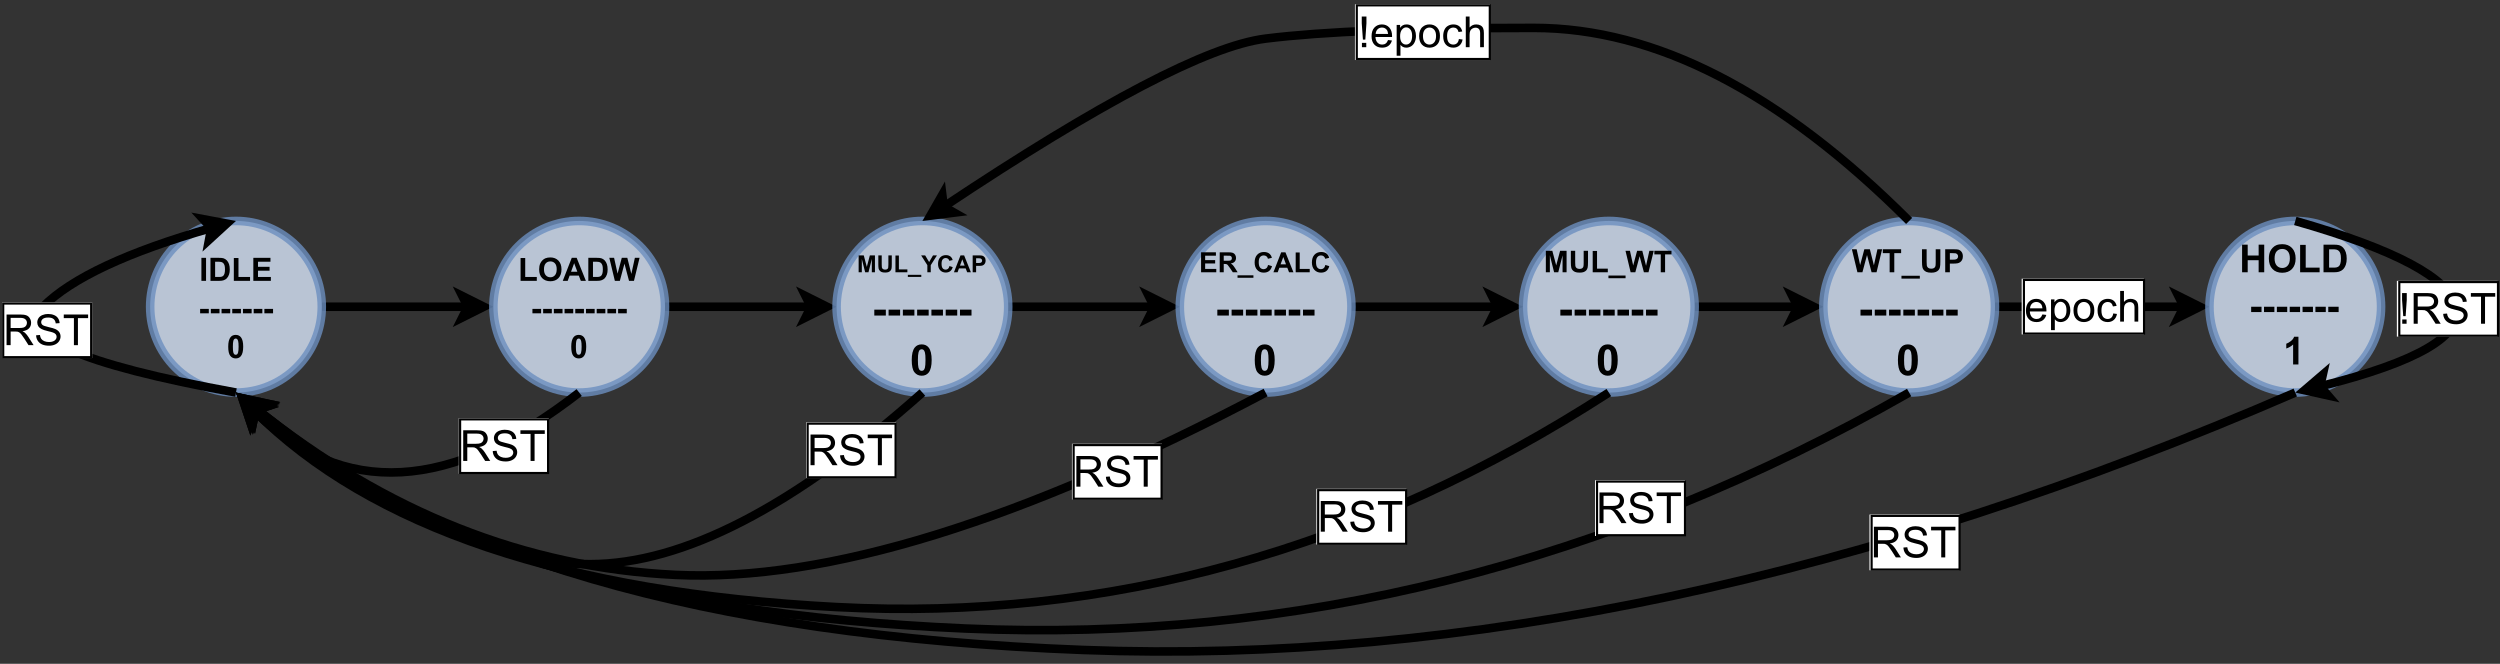 <?xml version="1.0" encoding="UTF-8" standalone="no"?>
<svg
   width="874.08pt"
   height="232.08pt"
   viewBox="0 0 874.08 232.08"
   version="1.1"
   id="svg694"
   xmlns:xlink="http://www.w3.org/1999/xlink"
   xmlns="http://www.w3.org/2000/svg"
   xmlns:svg="http://www.w3.org/2000/svg">
  <rect x="0" y="0" width="874.08" height="232.08" fill="#333333" stroke="none"/>
  <defs
     id="defs182">
    <g
       id="g162">
      <g
         id="glyph-0-0" />
      <g
         id="glyph-0-1">
        <path
           d="M 0.766 0 L 0.766 -8.047 L 2.391 -8.047 L 2.391 0 Z M 0.766 0 "
           id="path3" />
      </g>
      <g
         id="glyph-0-2">
        <path
           d="M 0.812 -8.047 L 3.781 -8.047 C 4.457 -8.047 4.969 -8 5.312 -7.906 C 5.789 -7.758 6.195 -7.508 6.531 -7.156 C 6.863 -6.801 7.117 -6.363 7.297 -5.844 C 7.473 -5.332 7.562 -4.703 7.562 -3.953 C 7.562 -3.285 7.477 -2.711 7.312 -2.234 C 7.113 -1.648 6.828 -1.176 6.453 -0.812 C 6.172 -0.539 5.789 -0.328 5.312 -0.172 C 4.957 -0.055 4.477 0 3.875 0 L 0.812 0 Z M 2.438 -6.688 L 2.438 -1.359 L 3.656 -1.359 C 4.102 -1.359 4.43 -1.383 4.641 -1.438 C 4.898 -1.5 5.113 -1.609 5.281 -1.766 C 5.457 -1.922 5.602 -2.18 5.719 -2.547 C 5.832 -2.91 5.891 -3.398 5.891 -4.016 C 5.891 -4.641 5.832 -5.117 5.719 -5.453 C 5.602 -5.785 5.445 -6.047 5.25 -6.234 C 5.051 -6.422 4.801 -6.547 4.5 -6.609 C 4.27 -6.66 3.828 -6.688 3.172 -6.688 Z M 2.438 -6.688 "
           id="path6" />
      </g>
      <g
         id="glyph-0-3">
        <path
           d="M 0.859 0 L 0.859 -7.984 L 2.484 -7.984 L 2.484 -1.359 L 6.531 -1.359 L 6.531 0 Z M 0.859 0 "
           id="path9" />
      </g>
      <g
         id="glyph-0-4">
        <path
           d="M 0.812 0 L 0.812 -8.047 L 6.797 -8.047 L 6.797 -6.688 L 2.438 -6.688 L 2.438 -4.906 L 6.484 -4.906 L 6.484 -3.547 L 2.438 -3.547 L 2.438 -1.359 L 6.938 -1.359 L 6.938 0 Z M 0.812 0 "
           id="path12" />
      </g>
      <g
         id="glyph-0-5" />
      <g
         id="glyph-0-6">
        <path
           d="M 0.625 -2.141 L 0.625 -3.688 L 3.656 -3.688 L 3.656 -2.141 Z M 0.625 -2.141 "
           id="path16" />
      </g>
      <g
         id="glyph-0-7">
        <path
           d="M 3.094 -8.094 C 3.863 -8.094 4.473 -7.812 4.922 -7.25 C 5.441 -6.594 5.703 -5.5 5.703 -3.969 C 5.703 -2.445 5.438 -1.352 4.906 -0.688 C 4.469 -0.133 3.863 0.141 3.094 0.141 C 2.301 0.141 1.664 -0.16 1.188 -0.766 C 0.707 -1.367 0.469 -2.441 0.469 -3.984 C 0.469 -5.504 0.734 -6.598 1.266 -7.266 C 1.703 -7.816 2.312 -8.094 3.094 -8.094 Z M 3.094 -6.812 C 2.906 -6.812 2.738 -6.75 2.594 -6.625 C 2.445 -6.508 2.332 -6.297 2.25 -5.984 C 2.145 -5.586 2.094 -4.914 2.094 -3.969 C 2.094 -3.02 2.141 -2.367 2.234 -2.016 C 2.328 -1.672 2.445 -1.438 2.594 -1.312 C 2.738 -1.195 2.906 -1.141 3.094 -1.141 C 3.281 -1.141 3.445 -1.195 3.594 -1.312 C 3.738 -1.438 3.848 -1.656 3.922 -1.969 C 4.035 -2.352 4.094 -3.02 4.094 -3.969 C 4.094 -4.914 4.039 -5.566 3.938 -5.922 C 3.844 -6.273 3.723 -6.508 3.578 -6.625 C 3.441 -6.75 3.281 -6.812 3.094 -6.812 Z M 3.094 -6.812 "
           id="path19" />
      </g>
      <g
         id="glyph-0-8">
        <path
           d="M 0.484 -3.984 C 0.484 -4.797 0.609 -5.484 0.859 -6.047 C 1.035 -6.453 1.281 -6.816 1.594 -7.141 C 1.914 -7.473 2.266 -7.719 2.641 -7.875 C 3.148 -8.082 3.734 -8.188 4.391 -8.188 C 5.566 -8.188 6.508 -7.816 7.219 -7.078 C 7.938 -6.348 8.297 -5.328 8.297 -4.016 C 8.297 -2.711 7.941 -1.691 7.234 -0.953 C 6.535 -0.223 5.594 0.141 4.406 0.141 C 3.207 0.141 2.254 -0.223 1.547 -0.953 C 0.836 -1.68 0.484 -2.691 0.484 -3.984 Z M 2.172 -4.031 C 2.172 -3.125 2.379 -2.43 2.797 -1.953 C 3.211 -1.484 3.75 -1.25 4.406 -1.25 C 5.051 -1.25 5.582 -1.484 6 -1.953 C 6.414 -2.422 6.625 -3.117 6.625 -4.047 C 6.625 -4.973 6.422 -5.66 6.016 -6.109 C 5.609 -6.566 5.07 -6.797 4.406 -6.797 C 3.727 -6.797 3.188 -6.566 2.781 -6.109 C 2.375 -5.648 2.172 -4.957 2.172 -4.031 Z M 2.172 -4.031 "
           id="path22" />
      </g>
      <g
         id="glyph-0-9">
        <path
           d="M 8.078 0 L 6.312 0 L 5.609 -1.828 L 2.391 -1.828 L 1.719 0 L 0 0 L 3.141 -8.047 L 4.859 -8.047 Z M 5.094 -3.188 L 3.984 -6.172 L 2.891 -3.188 Z M 5.094 -3.188 "
           id="path25" />
      </g>
      <g
         id="glyph-0-10">
        <path
           d="M 1.969 0 L 0.031 -8.047 L 1.703 -8.047 L 2.922 -2.516 L 4.391 -8.047 L 6.328 -8.047 L 7.734 -2.422 L 8.969 -8.047 L 10.609 -8.047 L 8.656 0 L 6.922 0 L 5.328 -6.016 L 3.719 0 Z M 1.969 0 "
           id="path28" />
      </g>
      <g
         id="glyph-0-11">
        <path
           d="M 2.625 0 L 2.625 -6.688 L 0.234 -6.688 L 0.234 -8.047 L 6.641 -8.047 L 6.641 -6.688 L 4.25 -6.688 L 4.25 0 Z M 2.625 0 "
           id="path31" />
      </g>
      <g
         id="glyph-0-12">
        <path
           d="M -0.109 2.219 L -0.109 1.219 L 6.312 1.219 L 6.312 2.219 Z M -0.109 2.219 "
           id="path34" />
      </g>
      <g
         id="glyph-0-13">
        <path
           d="M 0.812 -8.047 L 2.438 -8.047 L 2.438 -3.688 C 2.438 -3 2.457 -2.551 2.5 -2.344 C 2.562 -2.008 2.723 -1.742 2.984 -1.547 C 3.254 -1.348 3.613 -1.25 4.062 -1.25 C 4.52 -1.25 4.863 -1.344 5.094 -1.531 C 5.332 -1.719 5.477 -1.945 5.531 -2.219 C 5.582 -2.5 5.609 -2.957 5.609 -3.594 L 5.609 -8.047 L 7.234 -8.047 L 7.234 -3.828 C 7.234 -2.859 7.188 -2.172 7.094 -1.766 C 7.008 -1.367 6.848 -1.035 6.609 -0.766 C 6.367 -0.492 6.051 -0.273 5.656 -0.109 C 5.258 0.055 4.742 0.141 4.109 0.141 C 3.336 0.141 2.754 0.051 2.359 -0.125 C 1.961 -0.301 1.648 -0.531 1.422 -0.812 C 1.191 -1.102 1.039 -1.406 0.969 -1.719 C 0.863 -2.176 0.812 -2.852 0.812 -3.75 Z M 0.812 -8.047 "
           id="path37" />
      </g>
      <g
         id="glyph-0-14">
        <path
           d="M 0.812 0 L 0.812 -8.047 L 3.422 -8.047 C 4.41 -8.047 5.055 -8.008 5.359 -7.938 C 5.816 -7.812 6.203 -7.547 6.516 -7.141 C 6.828 -6.734 6.984 -6.211 6.984 -5.578 C 6.984 -5.078 6.895 -4.66 6.719 -4.328 C 6.539 -3.992 6.312 -3.727 6.031 -3.531 C 5.758 -3.344 5.477 -3.219 5.188 -3.156 C 4.801 -3.07 4.238 -3.031 3.5 -3.031 L 2.438 -3.031 L 2.438 0 Z M 2.438 -6.688 L 2.438 -4.406 L 3.328 -4.406 C 3.973 -4.406 4.398 -4.445 4.609 -4.531 C 4.828 -4.613 5 -4.742 5.125 -4.922 C 5.25 -5.109 5.312 -5.316 5.312 -5.547 C 5.312 -5.848 5.223 -6.094 5.047 -6.281 C 4.879 -6.469 4.664 -6.586 4.406 -6.641 C 4.207 -6.672 3.816 -6.688 3.234 -6.688 Z M 2.438 -6.688 "
           id="path40" />
      </g>
      <g
         id="glyph-1-0" />
      <g
         id="glyph-1-1">
        <path
           d="M 0.578 0 L 0.578 -5.906 L 2.375 -5.906 L 3.438 -1.875 L 4.5 -5.906 L 6.281 -5.906 L 6.281 0 L 5.188 0 L 5.188 -4.656 L 4.016 0 L 2.859 0 L 1.688 -4.656 L 1.688 0 Z M 0.578 0 "
           id="path44" />
      </g>
      <g
         id="glyph-1-2">
        <path
           d="M 0.594 -5.906 L 1.781 -5.906 L 1.781 -2.703 C 1.781 -2.203 1.797 -1.875 1.828 -1.719 C 1.879 -1.477 2 -1.285 2.188 -1.141 C 2.383 -0.992 2.648 -0.922 2.984 -0.922 C 3.316 -0.922 3.566 -0.988 3.734 -1.125 C 3.91 -1.258 4.016 -1.426 4.047 -1.625 C 4.086 -1.832 4.109 -2.172 4.109 -2.641 L 4.109 -5.906 L 5.297 -5.906 L 5.297 -2.797 C 5.297 -2.086 5.266 -1.586 5.203 -1.297 C 5.141 -1.004 5.02 -0.758 4.844 -0.562 C 4.676 -0.363 4.445 -0.203 4.156 -0.078 C 3.863 0.035 3.484 0.094 3.016 0.094 C 2.453 0.094 2.023 0.031 1.734 -0.094 C 1.441 -0.227 1.211 -0.398 1.047 -0.609 C 0.879 -0.816 0.766 -1.031 0.703 -1.25 C 0.629 -1.594 0.594 -2.094 0.594 -2.75 Z M 0.594 -5.906 "
           id="path47" />
      </g>
      <g
         id="glyph-1-3">
        <path
           d="M 0.625 0 L 0.625 -5.859 L 1.828 -5.859 L 1.828 -1 L 4.797 -1 L 4.797 0 Z M 0.625 0 "
           id="path50" />
      </g>
      <g
         id="glyph-1-4">
        <path
           d="M -0.078 1.625 L -0.078 0.891 L 4.625 0.891 L 4.625 1.625 Z M -0.078 1.625 "
           id="path53" />
      </g>
      <g
         id="glyph-1-5">
        <path
           d="M 2.156 0 L 2.156 -2.484 L -0.016 -5.906 L 1.391 -5.906 L 2.781 -3.562 L 4.141 -5.906 L 5.516 -5.906 L 3.344 -2.484 L 3.344 0 Z M 2.156 0 "
           id="path56" />
      </g>
      <g
         id="glyph-1-6">
        <path
           d="M 4.375 -2.172 L 5.531 -1.812 C 5.352 -1.164 5.055 -0.688 4.641 -0.375 C 4.234 -0.062 3.711 0.094 3.078 0.094 C 2.297 0.094 1.648 -0.172 1.141 -0.703 C 0.641 -1.234 0.391 -1.969 0.391 -2.906 C 0.391 -3.883 0.641 -4.645 1.141 -5.188 C 1.648 -5.727 2.32 -6 3.156 -6 C 3.875 -6 4.461 -5.785 4.922 -5.359 C 5.18 -5.109 5.379 -4.75 5.516 -4.281 L 4.344 -4 C 4.27 -4.301 4.117 -4.539 3.891 -4.719 C 3.672 -4.895 3.406 -4.984 3.094 -4.984 C 2.656 -4.984 2.301 -4.828 2.031 -4.516 C 1.758 -4.203 1.625 -3.691 1.625 -2.984 C 1.625 -2.242 1.754 -1.711 2.016 -1.391 C 2.285 -1.078 2.633 -0.922 3.062 -0.922 C 3.383 -0.922 3.66 -1.02 3.891 -1.219 C 4.117 -1.414 4.281 -1.734 4.375 -2.172 Z M 4.375 -2.172 "
           id="path59" />
      </g>
      <g
         id="glyph-1-7">
        <path
           d="M 5.922 0 L 4.625 0 L 4.109 -1.344 L 1.75 -1.344 L 1.266 0 L 0 0 L 2.297 -5.906 L 3.562 -5.906 Z M 3.734 -2.344 L 2.922 -4.531 L 2.125 -2.344 Z M 3.734 -2.344 "
           id="path62" />
      </g>
      <g
         id="glyph-1-8">
        <path
           d="M 0.594 0 L 0.594 -5.906 L 2.516 -5.906 C 3.234 -5.906 3.707 -5.875 3.938 -5.812 C 4.27 -5.727 4.551 -5.535 4.781 -5.234 C 5.008 -4.941 5.125 -4.562 5.125 -4.094 C 5.125 -3.727 5.055 -3.422 4.922 -3.172 C 4.797 -2.922 4.629 -2.723 4.422 -2.578 C 4.223 -2.441 4.02 -2.352 3.812 -2.312 C 3.52 -2.258 3.102 -2.234 2.562 -2.234 L 1.797 -2.234 L 1.797 0 Z M 1.797 -4.906 L 1.797 -3.234 L 2.438 -3.234 C 2.914 -3.234 3.234 -3.266 3.391 -3.328 C 3.547 -3.391 3.664 -3.484 3.75 -3.609 C 3.844 -3.742 3.891 -3.898 3.891 -4.078 C 3.891 -4.285 3.828 -4.457 3.703 -4.594 C 3.578 -4.738 3.422 -4.828 3.234 -4.859 C 3.086 -4.891 2.801 -4.906 2.375 -4.906 Z M 1.797 -4.906 "
           id="path65" />
      </g>
      <g
         id="glyph-2-0" />
      <g
         id="glyph-2-1" />
      <g
         id="glyph-2-2">
        <path
           d="M 0.844 -2.859 L 0.844 -4.922 L 4.875 -4.922 L 4.875 -2.859 Z M 0.844 -2.859 "
           id="path70" />
      </g>
      <g
         id="glyph-2-3">
        <path
           d="M 4.109 -10.766 C 5.148 -10.766 5.961 -10.395 6.547 -9.656 C 7.242 -8.781 7.594 -7.328 7.594 -5.297 C 7.594 -3.266 7.242 -1.805 6.547 -0.922 C 5.961 -0.18 5.148 0.188 4.109 0.188 C 3.066 0.188 2.223 -0.211 1.578 -1.016 C 0.941 -1.816 0.625 -3.25 0.625 -5.312 C 0.625 -7.332 0.977 -8.785 1.688 -9.672 C 2.258 -10.398 3.066 -10.766 4.109 -10.766 Z M 4.109 -9.062 C 3.859 -9.062 3.633 -8.984 3.438 -8.828 C 3.25 -8.672 3.102 -8.383 3 -7.969 C 2.852 -7.438 2.781 -6.547 2.781 -5.297 C 2.781 -4.035 2.844 -3.164 2.969 -2.688 C 3.094 -2.219 3.25 -1.906 3.438 -1.75 C 3.633 -1.594 3.859 -1.516 4.109 -1.516 C 4.359 -1.516 4.582 -1.594 4.781 -1.75 C 4.977 -1.914 5.129 -2.203 5.234 -2.609 C 5.367 -3.141 5.438 -4.035 5.438 -5.297 C 5.438 -6.547 5.375 -7.406 5.25 -7.875 C 5.125 -8.352 4.961 -8.672 4.766 -8.828 C 4.578 -8.984 4.359 -9.062 4.109 -9.062 Z M 4.109 -9.062 "
           id="path73" />
      </g>
      <g
         id="glyph-3-0" />
      <g
         id="glyph-3-1">
        <path
           d="M 0.703 0 L 0.703 -6.984 L 5.891 -6.984 L 5.891 -5.797 L 2.125 -5.797 L 2.125 -4.25 L 5.625 -4.25 L 5.625 -3.078 L 2.125 -3.078 L 2.125 -1.172 L 6.016 -1.172 L 6.016 0 Z M 0.703 0 "
           id="path77" />
      </g>
      <g
         id="glyph-3-2">
        <path
           d="M 0.719 0 L 0.719 -6.984 L 3.688 -6.984 C 4.426 -6.984 4.961 -6.922 5.297 -6.797 C 5.641 -6.672 5.91 -6.445 6.109 -6.125 C 6.316 -5.801 6.422 -5.43 6.422 -5.016 C 6.422 -4.492 6.266 -4.062 5.953 -3.719 C 5.648 -3.383 5.191 -3.172 4.578 -3.078 C 4.879 -2.898 5.129 -2.703 5.328 -2.484 C 5.523 -2.273 5.797 -1.898 6.141 -1.359 L 6.984 0 L 5.297 0 L 4.281 -1.516 C 3.914 -2.055 3.664 -2.395 3.531 -2.531 C 3.406 -2.676 3.266 -2.773 3.109 -2.828 C 2.961 -2.879 2.727 -2.906 2.406 -2.906 L 2.125 -2.906 L 2.125 0 Z M 2.125 -4.031 L 3.172 -4.031 C 3.848 -4.031 4.27 -4.055 4.438 -4.109 C 4.602 -4.172 4.734 -4.27 4.828 -4.406 C 4.922 -4.551 4.969 -4.727 4.969 -4.938 C 4.969 -5.164 4.906 -5.352 4.781 -5.5 C 4.656 -5.645 4.477 -5.738 4.25 -5.781 C 4.133 -5.789 3.789 -5.797 3.219 -5.797 L 2.125 -5.797 Z M 2.125 -4.031 "
           id="path80" />
      </g>
      <g
         id="glyph-3-3">
        <path
           d="M -0.094 1.922 L -0.094 1.062 L 5.469 1.062 L 5.469 1.922 Z M -0.094 1.922 "
           id="path83" />
      </g>
      <g
         id="glyph-3-4">
        <path
           d="M 5.172 -2.562 L 6.547 -2.141 C 6.336 -1.367 5.988 -0.797 5.5 -0.422 C 5.008 -0.055 4.391 0.125 3.641 0.125 C 2.711 0.125 1.953 -0.191 1.359 -0.828 C 0.766 -1.461 0.469 -2.328 0.469 -3.422 C 0.469 -4.586 0.766 -5.488 1.359 -6.125 C 1.961 -6.77 2.754 -7.094 3.734 -7.094 C 4.586 -7.094 5.281 -6.844 5.812 -6.344 C 6.125 -6.039 6.359 -5.613 6.516 -5.062 L 5.125 -4.719 C 5.039 -5.082 4.867 -5.367 4.609 -5.578 C 4.348 -5.785 4.031 -5.891 3.656 -5.891 C 3.133 -5.891 2.711 -5.703 2.391 -5.328 C 2.066 -4.961 1.906 -4.363 1.906 -3.531 C 1.906 -2.645 2.062 -2.016 2.375 -1.641 C 2.695 -1.266 3.113 -1.078 3.625 -1.078 C 4 -1.078 4.32 -1.195 4.594 -1.438 C 4.863 -1.676 5.055 -2.051 5.172 -2.562 Z M 5.172 -2.562 "
           id="path86" />
      </g>
      <g
         id="glyph-3-5">
        <path
           d="M 7 0 L 5.469 0 L 4.859 -1.578 L 2.078 -1.578 L 1.5 0 L 0 0 L 2.719 -6.984 L 4.203 -6.984 Z M 4.406 -2.766 L 3.453 -5.344 L 2.5 -2.766 Z M 4.406 -2.766 "
           id="path89" />
      </g>
      <g
         id="glyph-3-6">
        <path
           d="M 0.75 0 L 0.75 -6.922 L 2.156 -6.922 L 2.156 -1.172 L 5.656 -1.172 L 5.656 0 Z M 0.75 0 "
           id="path92" />
      </g>
      <g
         id="glyph-4-0" />
      <g
         id="glyph-4-1">
        <path
           d="M 0.75 0 L 0.75 -7.516 L 3.016 -7.516 L 4.375 -2.391 L 5.734 -7.516 L 8 -7.516 L 8 0 L 6.594 0 L 6.594 -5.922 L 5.094 0 L 3.641 0 L 2.156 -5.922 L 2.156 0 Z M 0.75 0 "
           id="path96" />
      </g>
      <g
         id="glyph-4-2">
        <path
           d="M 0.75 -7.516 L 2.266 -7.516 L 2.266 -3.453 C 2.266 -2.797 2.285 -2.375 2.328 -2.188 C 2.391 -1.883 2.539 -1.641 2.781 -1.453 C 3.031 -1.266 3.367 -1.172 3.797 -1.172 C 4.223 -1.172 4.547 -1.258 4.766 -1.438 C 4.984 -1.613 5.113 -1.828 5.156 -2.078 C 5.207 -2.336 5.234 -2.766 5.234 -3.359 L 5.234 -7.516 L 6.75 -7.516 L 6.75 -3.562 C 6.75 -2.664 6.707 -2.031 6.625 -1.656 C 6.539 -1.281 6.391 -0.961 6.172 -0.703 C 5.953 -0.453 5.656 -0.25 5.281 -0.094 C 4.914 0.051 4.438 0.125 3.844 0.125 C 3.125 0.125 2.578 0.039 2.203 -0.125 C 1.836 -0.289 1.547 -0.504 1.328 -0.766 C 1.109 -1.023 0.969 -1.301 0.906 -1.594 C 0.801 -2.031 0.75 -2.664 0.75 -3.5 Z M 0.75 -7.516 "
           id="path99" />
      </g>
      <g
         id="glyph-4-3">
        <path
           d="M 0.812 0 L 0.812 -7.453 L 2.328 -7.453 L 2.328 -1.266 L 6.094 -1.266 L 6.094 0 Z M 0.812 0 "
           id="path102" />
      </g>
      <g
         id="glyph-4-4">
        <path
           d="M -0.094 2.078 L -0.094 1.141 L 5.891 1.141 L 5.891 2.078 Z M -0.094 2.078 "
           id="path105" />
      </g>
      <g
         id="glyph-4-5">
        <path
           d="M 1.828 0 L 0.031 -7.516 L 1.594 -7.516 L 2.719 -2.359 L 4.094 -7.516 L 5.906 -7.516 L 7.219 -2.266 L 8.375 -7.516 L 9.906 -7.516 L 8.078 0 L 6.469 0 L 4.969 -5.625 L 3.469 0 Z M 1.828 0 "
           id="path108" />
      </g>
      <g
         id="glyph-4-6">
        <path
           d="M 2.453 0 L 2.453 -6.25 L 0.219 -6.25 L 0.219 -7.516 L 6.203 -7.516 L 6.203 -6.25 L 3.969 -6.25 L 3.969 0 Z M 2.453 0 "
           id="path111" />
      </g>
      <g
         id="glyph-5-0" />
      <g
         id="glyph-5-1">
        <path
           d="M 6.312 -2.5 L 7.672 -2.328 C 7.453 -1.535 7.051 -0.922 6.469 -0.484 C 5.895 -0.047 5.156 0.172 4.25 0.172 C 3.113 0.172 2.211 -0.176 1.547 -0.875 C 0.879 -1.57 0.547 -2.551 0.547 -3.812 C 0.547 -5.125 0.879 -6.141 1.547 -6.859 C 2.223 -7.586 3.098 -7.953 4.172 -7.953 C 5.211 -7.953 6.062 -7.598 6.719 -6.891 C 7.383 -6.18 7.719 -5.188 7.719 -3.906 C 7.719 -3.82 7.711 -3.703 7.703 -3.547 L 1.906 -3.547 C 1.957 -2.691 2.195 -2.035 2.625 -1.578 C 3.062 -1.129 3.609 -0.906 4.266 -0.906 C 4.742 -0.906 5.148 -1.031 5.484 -1.281 C 5.828 -1.539 6.102 -1.945 6.312 -2.5 Z M 1.984 -4.625 L 6.328 -4.625 C 6.266 -5.281 6.098 -5.773 5.828 -6.109 C 5.398 -6.609 4.852 -6.859 4.188 -6.859 C 3.582 -6.859 3.07 -6.656 2.656 -6.25 C 2.25 -5.844 2.023 -5.301 1.984 -4.625 Z M 1.984 -4.625 "
           id="path115" />
      </g>
      <g
         id="glyph-5-2">
        <path
           d="M 0.984 2.984 L 0.984 -7.766 L 2.188 -7.766 L 2.188 -6.766 C 2.469 -7.16 2.785 -7.457 3.141 -7.656 C 3.504 -7.852 3.938 -7.953 4.438 -7.953 C 5.102 -7.953 5.688 -7.781 6.188 -7.438 C 6.695 -7.094 7.082 -6.609 7.344 -5.984 C 7.602 -5.367 7.734 -4.688 7.734 -3.938 C 7.734 -3.145 7.586 -2.43 7.297 -1.797 C 7.016 -1.16 6.602 -0.672 6.062 -0.328 C 5.52 0.004 4.945 0.172 4.344 0.172 C 3.906 0.172 3.508 0.082 3.156 -0.094 C 2.812 -0.281 2.531 -0.52 2.312 -0.812 L 2.312 2.984 Z M 2.188 -3.844 C 2.188 -2.844 2.383 -2.102 2.781 -1.625 C 3.188 -1.145 3.68 -0.906 4.266 -0.906 C 4.848 -0.906 5.348 -1.148 5.766 -1.641 C 6.18 -2.141 6.391 -2.91 6.391 -3.953 C 6.391 -4.941 6.188 -5.68 5.781 -6.172 C 5.375 -6.672 4.883 -6.922 4.312 -6.922 C 3.75 -6.922 3.254 -6.656 2.828 -6.125 C 2.398 -5.602 2.188 -4.844 2.188 -3.844 Z M 2.188 -3.844 "
           id="path118" />
      </g>
      <g
         id="glyph-5-3">
        <path
           d="M 0.5 -3.891 C 0.5 -5.328 0.898 -6.391 1.703 -7.078 C 2.367 -7.66 3.18 -7.953 4.141 -7.953 C 5.211 -7.953 6.086 -7.598 6.766 -6.891 C 7.441 -6.191 7.781 -5.227 7.781 -4 C 7.781 -3 7.629 -2.211 7.328 -1.641 C 7.023 -1.066 6.586 -0.617 6.016 -0.297 C 5.441 0.016 4.816 0.172 4.141 0.172 C 3.055 0.172 2.176 -0.176 1.5 -0.875 C 0.832 -1.57 0.5 -2.578 0.5 -3.891 Z M 1.844 -3.891 C 1.844 -2.891 2.062 -2.141 2.5 -1.641 C 2.938 -1.148 3.484 -0.906 4.141 -0.906 C 4.797 -0.906 5.336 -1.156 5.766 -1.656 C 6.203 -2.156 6.422 -2.91 6.422 -3.922 C 6.422 -4.891 6.203 -5.617 5.766 -6.109 C 5.328 -6.609 4.785 -6.859 4.141 -6.859 C 3.484 -6.859 2.938 -6.609 2.5 -6.109 C 2.062 -5.617 1.844 -4.879 1.844 -3.891 Z M 1.844 -3.891 "
           id="path121" />
      </g>
      <g
         id="glyph-5-4">
        <path
           d="M 6.062 -2.844 L 7.359 -2.672 C 7.211 -1.785 6.848 -1.086 6.266 -0.578 C 5.68 -0.078 4.969 0.172 4.125 0.172 C 3.062 0.172 2.203 -0.172 1.547 -0.859 C 0.898 -1.555 0.578 -2.555 0.578 -3.859 C 0.578 -4.691 0.719 -5.422 1 -6.047 C 1.281 -6.68 1.703 -7.156 2.266 -7.469 C 2.836 -7.789 3.457 -7.953 4.125 -7.953 C 4.969 -7.953 5.656 -7.738 6.188 -7.312 C 6.727 -6.883 7.078 -6.273 7.234 -5.484 L 5.953 -5.297 C 5.828 -5.816 5.609 -6.207 5.297 -6.469 C 4.992 -6.727 4.617 -6.859 4.172 -6.859 C 3.516 -6.859 2.977 -6.617 2.562 -6.141 C 2.145 -5.672 1.938 -4.922 1.938 -3.891 C 1.938 -2.848 2.133 -2.086 2.531 -1.609 C 2.938 -1.141 3.461 -0.906 4.109 -0.906 C 4.617 -0.906 5.047 -1.062 5.391 -1.375 C 5.742 -1.695 5.969 -2.188 6.062 -2.844 Z M 6.062 -2.844 "
           id="path124" />
      </g>
      <g
         id="glyph-5-5">
        <path
           d="M 0.984 0 L 0.984 -10.719 L 2.312 -10.719 L 2.312 -6.875 C 2.926 -7.594 3.695 -7.953 4.625 -7.953 C 5.207 -7.953 5.707 -7.836 6.125 -7.609 C 6.551 -7.379 6.852 -7.062 7.031 -6.656 C 7.219 -6.258 7.312 -5.68 7.312 -4.922 L 7.312 0 L 6 0 L 6 -4.922 C 6 -5.578 5.852 -6.055 5.562 -6.359 C 5.281 -6.66 4.879 -6.812 4.359 -6.812 C 3.973 -6.812 3.609 -6.707 3.266 -6.5 C 2.922 -6.301 2.676 -6.031 2.531 -5.688 C 2.383 -5.344 2.312 -4.863 2.312 -4.25 L 2.312 0 Z M 0.984 0 "
           id="path127" />
      </g>
      <g
         id="glyph-5-6">
        <path
           d="M 1.688 -2.656 L 1.281 -8.344 L 1.281 -10.719 L 2.922 -10.719 L 2.922 -8.344 L 2.531 -2.656 Z M 1.344 0 L 1.344 -1.5 L 2.859 -1.5 L 2.859 0 Z M 1.344 0 "
           id="path130" />
      </g>
      <g
         id="glyph-5-7">
        <path
           d="M 1.172 0 L 1.172 -10.719 L 5.938 -10.719 C 6.895 -10.719 7.617 -10.617 8.109 -10.422 C 8.609 -10.234 9.004 -9.895 9.297 -9.406 C 9.598 -8.926 9.75 -8.391 9.75 -7.797 C 9.75 -7.035 9.504 -6.395 9.016 -5.875 C 8.523 -5.352 7.766 -5.02 6.734 -4.875 C 7.109 -4.695 7.395 -4.52 7.594 -4.344 C 8 -3.969 8.391 -3.492 8.766 -2.922 L 10.625 0 L 8.844 0 L 7.422 -2.234 C 7.004 -2.879 6.66 -3.367 6.391 -3.703 C 6.129 -4.047 5.891 -4.285 5.672 -4.422 C 5.461 -4.555 5.25 -4.656 5.031 -4.719 C 4.875 -4.75 4.613 -4.766 4.25 -4.766 L 2.594 -4.766 L 2.594 0 Z M 2.594 -6 L 5.641 -6 C 6.297 -6 6.805 -6.062 7.172 -6.188 C 7.535 -6.32 7.812 -6.535 8 -6.828 C 8.195 -7.129 8.297 -7.453 8.297 -7.797 C 8.297 -8.305 8.109 -8.723 7.734 -9.047 C 7.367 -9.379 6.789 -9.547 6 -9.547 L 2.594 -9.547 Z M 2.594 -6 "
           id="path133" />
      </g>
      <g
         id="glyph-5-8">
        <path
           d="M 0.672 -3.453 L 2.016 -3.562 C 2.078 -3.031 2.223 -2.594 2.453 -2.25 C 2.68 -1.906 3.039 -1.625 3.531 -1.406 C 4.02 -1.195 4.57 -1.094 5.188 -1.094 C 5.727 -1.094 6.203 -1.172 6.609 -1.328 C 7.023 -1.492 7.332 -1.719 7.531 -2 C 7.738 -2.281 7.844 -2.582 7.844 -2.906 C 7.844 -3.25 7.742 -3.547 7.547 -3.797 C 7.359 -4.047 7.035 -4.254 6.578 -4.422 C 6.297 -4.535 5.66 -4.707 4.672 -4.938 C 3.691 -5.176 3.004 -5.406 2.609 -5.625 C 2.098 -5.883 1.711 -6.211 1.453 -6.609 C 1.203 -7.016 1.078 -7.461 1.078 -7.953 C 1.078 -8.492 1.227 -9 1.531 -9.469 C 1.844 -9.938 2.297 -10.289 2.891 -10.531 C 3.484 -10.781 4.141 -10.906 4.859 -10.906 C 5.648 -10.906 6.348 -10.773 6.953 -10.516 C 7.566 -10.266 8.035 -9.891 8.359 -9.391 C 8.691 -8.891 8.867 -8.328 8.891 -7.703 L 7.531 -7.609 C 7.457 -8.285 7.207 -8.797 6.781 -9.141 C 6.363 -9.484 5.742 -9.656 4.922 -9.656 C 4.055 -9.656 3.426 -9.5 3.031 -9.188 C 2.645 -8.875 2.453 -8.492 2.453 -8.047 C 2.453 -7.66 2.594 -7.344 2.875 -7.094 C 3.145 -6.844 3.852 -6.586 5 -6.328 C 6.156 -6.066 6.945 -5.836 7.375 -5.641 C 8 -5.359 8.461 -4.992 8.766 -4.547 C 9.066 -4.109 9.219 -3.602 9.219 -3.031 C 9.219 -2.457 9.051 -1.914 8.719 -1.406 C 8.395 -0.906 7.926 -0.516 7.312 -0.234 C 6.695 0.047 6.008 0.188 5.25 0.188 C 4.281 0.188 3.469 0.047 2.812 -0.234 C 2.156 -0.523 1.641 -0.953 1.266 -1.516 C 0.891 -2.086 0.691 -2.734 0.672 -3.453 Z M 0.672 -3.453 "
           id="path136" />
      </g>
      <g
         id="glyph-5-9">
        <path
           d="M 3.891 0 L 3.891 -9.453 L 0.344 -9.453 L 0.344 -10.719 L 8.859 -10.719 L 8.859 -9.453 L 5.297 -9.453 L 5.297 0 Z M 3.891 0 "
           id="path139" />
      </g>
      <g
         id="glyph-6-0" />
      <g
         id="glyph-6-1">
        <path
           d="M 0.984 0 L 0.984 -9.656 L 2.938 -9.656 L 2.938 -5.859 L 6.766 -5.859 L 6.766 -9.656 L 8.719 -9.656 L 8.719 0 L 6.766 0 L 6.766 -4.219 L 2.938 -4.219 L 2.938 0 Z M 0.984 0 "
           id="path143" />
      </g>
      <g
         id="glyph-6-2">
        <path
           d="M 0.594 -4.766 C 0.594 -5.754 0.738 -6.582 1.031 -7.25 C 1.25 -7.738 1.547 -8.176 1.922 -8.562 C 2.305 -8.957 2.723 -9.254 3.172 -9.453 C 3.773 -9.703 4.473 -9.828 5.266 -9.828 C 6.68 -9.828 7.816 -9.383 8.672 -8.5 C 9.523 -7.613 9.953 -6.383 9.953 -4.812 C 9.953 -3.258 9.531 -2.039 8.688 -1.156 C 7.844 -0.27 6.707 0.172 5.281 0.172 C 3.844 0.172 2.703 -0.266 1.859 -1.141 C 1.016 -2.023 0.594 -3.234 0.594 -4.766 Z M 2.594 -4.844 C 2.594 -3.75 2.844 -2.914 3.344 -2.344 C 3.852 -1.781 4.5 -1.5 5.281 -1.5 C 6.062 -1.5 6.695 -1.781 7.188 -2.344 C 7.688 -2.906 7.938 -3.742 7.938 -4.859 C 7.938 -5.973 7.691 -6.801 7.203 -7.344 C 6.723 -7.883 6.082 -8.156 5.281 -8.156 C 4.477 -8.156 3.828 -7.879 3.328 -7.328 C 2.836 -6.773 2.594 -5.945 2.594 -4.844 Z M 2.594 -4.844 "
           id="path146" />
      </g>
      <g
         id="glyph-6-3">
        <path
           d="M 1.031 0 L 1.031 -9.578 L 2.984 -9.578 L 2.984 -1.625 L 7.844 -1.625 L 7.844 0 Z M 1.031 0 "
           id="path149" />
      </g>
      <g
         id="glyph-6-4">
        <path
           d="M 0.969 -9.656 L 4.547 -9.656 C 5.348 -9.656 5.957 -9.598 6.375 -9.484 C 6.945 -9.316 7.43 -9.02 7.828 -8.594 C 8.234 -8.164 8.539 -7.641 8.75 -7.016 C 8.969 -6.398 9.078 -5.641 9.078 -4.734 C 9.078 -3.941 8.977 -3.258 8.781 -2.688 C 8.539 -1.977 8.195 -1.406 7.75 -0.969 C 7.406 -0.645 6.945 -0.391 6.375 -0.203 C 5.945 -0.066 5.367 0 4.641 0 L 0.969 0 Z M 2.922 -8.031 L 2.922 -1.625 L 4.391 -1.625 C 4.93 -1.625 5.32 -1.656 5.562 -1.719 C 5.875 -1.801 6.133 -1.938 6.344 -2.125 C 6.562 -2.312 6.734 -2.617 6.859 -3.047 C 6.992 -3.484 7.062 -4.078 7.062 -4.828 C 7.062 -5.578 6.992 -6.148 6.859 -6.547 C 6.734 -6.941 6.551 -7.25 6.312 -7.469 C 6.07 -7.695 5.77 -7.852 5.406 -7.938 C 5.133 -8 4.598 -8.031 3.797 -8.031 Z M 2.922 -8.031 "
           id="path152" />
      </g>
      <g
         id="glyph-6-5" />
      <g
         id="glyph-6-6">
        <path
           d="M 0.766 -2.578 L 0.766 -4.438 L 4.391 -4.438 L 4.391 -2.578 Z M 0.766 -2.578 "
           id="path156" />
      </g>
      <g
         id="glyph-6-7">
        <path
           d="M 5.312 0 L 3.453 0 L 3.453 -6.984 C 2.785 -6.348 1.988 -5.879 1.062 -5.578 L 1.062 -7.25 C 1.551 -7.414 2.078 -7.719 2.641 -8.156 C 3.211 -8.594 3.602 -9.109 3.812 -9.703 L 5.312 -9.703 Z M 5.312 0 "
           id="path159" />
      </g>
    </g>
    <clipPath
       id="clip-0">
      <path
         clip-rule="nonzero"
         d="M 47 94 L 365 94 L 365 230.867 L 47 230.867 Z M 47 94 "
         id="path164" />
    </clipPath>
    <clipPath
       id="clip-1">
      <path
         clip-rule="nonzero"
         d="M 47 94 L 485 94 L 485 230.867 L 47 230.867 Z M 47 94 "
         id="path167" />
    </clipPath>
    <clipPath
       id="clip-2">
      <path
         clip-rule="nonzero"
         d="M 46 94 L 605 94 L 605 230.867 L 46 230.867 Z M 46 94 "
         id="path170" />
    </clipPath>
    <clipPath
       id="clip-3">
      <path
         clip-rule="nonzero"
         d="M 46 94 L 710 94 L 710 230.867 L 46 230.867 Z M 46 94 "
         id="path173" />
    </clipPath>
    <clipPath
       id="clip-4">
      <path
         clip-rule="nonzero"
         d="M 46 94 L 845 94 L 845 230.867 L 46 230.867 Z M 46 94 "
         id="path176" />
    </clipPath>
    <clipPath
       id="clip-5">
      <path
         clip-rule="nonzero"
         d="M 759 34 L 874 34 L 874 178 L 759 178 Z M 759 34 "
         id="path179" />
    </clipPath>
  </defs>
  <path
     fill="none"
     stroke-width="4"
     stroke-linecap="butt"
     stroke-linejoin="miter"
     stroke="rgb(0%, 0%, 0%)"
     stroke-opacity="1"
     stroke-miterlimit="10"
     d="M 150.002 142.998 L 218.031 142.998 "
     transform="matrix(0.75, 0, 0, 0.75, 0, 0)"
     id="path184" />
  <path
     fill-rule="nonzero"
     fill="rgb(0%, 0%, 0%)"
     fill-opacity="1"
     stroke-width="4"
     stroke-linecap="butt"
     stroke-linejoin="miter"
     stroke="rgb(0%, 0%, 0%)"
     stroke-opacity="1"
     stroke-miterlimit="10"
     d="M 225.53 142.998 L 215.529 148.001 L 218.031 142.998 L 215.529 138.001 Z M 225.53 142.998 "
     transform="matrix(0.75, 0, 0, 0.75, 0, 0)"
     id="path186" />
  <path
     fill-rule="nonzero"
     fill="rgb(85.489%, 90.979%, 98.819%)"
     fill-opacity="0.8"
     stroke-width="4"
     stroke-linecap="butt"
     stroke-linejoin="miter"
     stroke="rgb(42.349%, 55.688%, 74.899%)"
     stroke-opacity="0.8"
     stroke-miterlimit="4"
     d="M 150.002 142.998 C 150.002 144.312 149.935 145.615 149.81 146.923 C 149.679 148.225 149.487 149.518 149.231 150.805 C 148.976 152.087 148.658 153.359 148.277 154.609 C 147.897 155.865 147.454 157.095 146.954 158.309 C 146.454 159.518 145.896 160.701 145.276 161.858 C 144.661 163.01 143.989 164.136 143.259 165.225 C 142.529 166.314 141.753 167.361 140.919 168.378 C 140.091 169.389 139.21 170.358 138.282 171.285 C 137.36 172.213 136.39 173.089 135.374 173.922 C 134.363 174.751 133.311 175.533 132.221 176.257 C 131.132 176.987 130.012 177.659 128.855 178.279 C 127.698 178.894 126.52 179.452 125.306 179.957 C 124.097 180.457 122.867 180.895 121.611 181.276 C 120.355 181.656 119.089 181.974 117.802 182.229 C 116.52 182.485 115.222 182.677 113.919 182.808 C 112.616 182.938 111.308 183 110 183 C 108.692 183 107.384 182.938 106.081 182.808 C 104.773 182.677 103.481 182.485 102.194 182.229 C 100.912 181.974 99.64 181.656 98.39 181.276 C 97.134 180.895 95.904 180.457 94.695 179.957 C 93.481 179.452 92.298 178.894 91.146 178.279 C 89.989 177.659 88.869 176.987 87.779 176.257 C 86.69 175.533 85.638 174.751 84.627 173.922 C 83.61 173.089 82.641 172.213 81.713 171.285 C 80.791 170.358 79.91 169.389 79.082 168.378 C 78.248 167.361 77.471 166.314 76.742 165.225 C 76.012 164.136 75.34 163.01 74.725 161.858 C 74.105 160.701 73.547 159.518 73.047 158.309 C 72.541 157.095 72.104 155.865 71.723 154.609 C 71.343 153.359 71.025 152.087 70.77 150.805 C 70.514 149.518 70.321 148.225 70.191 146.923 C 70.066 145.615 69.998 144.312 69.998 142.998 C 69.998 141.69 70.066 140.382 70.191 139.08 C 70.321 137.777 70.514 136.479 70.77 135.197 C 71.025 133.91 71.343 132.644 71.723 131.388 C 72.104 130.137 72.541 128.902 73.047 127.693 C 73.547 126.484 74.105 125.301 74.725 124.144 C 75.34 122.987 76.012 121.867 76.742 120.777 C 77.471 119.688 78.248 118.636 79.082 117.625 C 79.91 116.614 80.791 115.644 81.713 114.717 C 82.641 113.789 83.61 112.908 84.627 112.08 C 85.638 111.246 86.69 110.469 87.779 109.74 C 88.869 109.015 89.989 108.343 91.146 107.723 C 92.298 107.108 93.481 106.545 94.695 106.045 C 95.904 105.545 97.134 105.102 98.39 104.721 C 99.64 104.341 100.912 104.023 102.194 103.768 C 103.481 103.512 104.773 103.319 106.081 103.194 C 107.384 103.064 108.692 103.002 110 103.002 C 111.308 103.002 112.616 103.064 113.919 103.194 C 115.222 103.319 116.52 103.512 117.802 103.768 C 119.089 104.023 120.355 104.341 121.611 104.721 C 122.867 105.102 124.097 105.545 125.306 106.045 C 126.52 106.545 127.698 107.108 128.855 107.723 C 130.012 108.343 131.132 109.015 132.221 109.74 C 133.311 110.469 134.363 111.246 135.374 112.08 C 136.39 112.908 137.36 113.789 138.282 114.717 C 139.21 115.644 140.091 116.614 140.919 117.625 C 141.753 118.636 142.529 119.688 143.259 120.777 C 143.989 121.867 144.661 122.987 145.276 124.144 C 145.896 125.301 146.454 126.484 146.954 127.693 C 147.454 128.902 147.897 130.137 148.277 131.388 C 148.658 132.644 148.976 133.91 149.231 135.197 C 149.487 136.479 149.679 137.777 149.81 139.08 C 149.935 140.382 150.002 141.69 150.002 142.998 Z M 150.002 142.998 "
     transform="matrix(0.75, 0, 0, 0.75, 0, 0)"
     id="path188" />
  <g
     fill="#000000"
     fill-opacity="1"
     id="g198">
    <use
       xlink:href="#glyph-0-1"
       x="69.652"
       y="98.194"
       id="use190" />
    <use
       xlink:href="#glyph-0-2"
       x="72.775"
       y="98.194"
       id="use192" />
    <use
       xlink:href="#glyph-0-3"
       x="80.895"
       y="98.194"
       id="use194" />
    <use
       xlink:href="#glyph-0-4"
       x="87.763"
       y="98.194"
       id="use196" />
  </g>
  <g
     fill="#000000"
     fill-opacity="1"
     id="g202">
    <use
       xlink:href="#glyph-0-5"
       x="95.254"
       y="98.194"
       id="use200" />
  </g>
  <g
     fill="#000000"
     fill-opacity="1"
     id="g218">
    <use
       xlink:href="#glyph-0-6"
       x="69.347"
       y="111.686"
       id="use204" />
    <use
       xlink:href="#glyph-0-6"
       x="73.091"
       y="111.686"
       id="use206" />
    <use
       xlink:href="#glyph-0-6"
       x="76.835"
       y="111.686"
       id="use208" />
    <use
       xlink:href="#glyph-0-6"
       x="80.58"
       y="111.686"
       id="use210" />
    <use
       xlink:href="#glyph-0-6"
       x="84.324"
       y="111.686"
       id="use212" />
    <use
       xlink:href="#glyph-0-6"
       x="88.068"
       y="111.686"
       id="use214" />
    <use
       xlink:href="#glyph-0-6"
       x="91.812"
       y="111.686"
       id="use216" />
  </g>
  <g
     fill="#000000"
     fill-opacity="1"
     id="g222">
    <use
       xlink:href="#glyph-0-5"
       x="95.547"
       y="111.686"
       id="use220" />
  </g>
  <g
     fill="#000000"
     fill-opacity="1"
     id="g226">
    <use
       xlink:href="#glyph-0-7"
       x="79.326"
       y="125.178"
       id="use224" />
  </g>
  <path
     fill="none"
     stroke-width="4"
     stroke-linecap="butt"
     stroke-linejoin="miter"
     stroke="rgb(0%, 0%, 0%)"
     stroke-opacity="1"
     stroke-miterlimit="10"
     d="M 310 142.998 L 378.029 142.998 "
     transform="matrix(0.75, 0, 0, 0.75, 0, 0)"
     id="path228" />
  <path
     fill-rule="nonzero"
     fill="rgb(0%, 0%, 0%)"
     fill-opacity="1"
     stroke-width="4"
     stroke-linecap="butt"
     stroke-linejoin="miter"
     stroke="rgb(0%, 0%, 0%)"
     stroke-opacity="1"
     stroke-miterlimit="10"
     d="M 385.528 142.998 L 375.532 148.001 L 378.029 142.998 L 375.532 138.001 Z M 385.528 142.998 "
     transform="matrix(0.75, 0, 0, 0.75, 0, 0)"
     id="path230" />
  <path
     fill-rule="nonzero"
     fill="rgb(85.489%, 90.979%, 98.819%)"
     fill-opacity="0.8"
     stroke-width="4"
     stroke-linecap="butt"
     stroke-linejoin="miter"
     stroke="rgb(42.349%, 55.688%, 74.899%)"
     stroke-opacity="0.8"
     stroke-miterlimit="4"
     d="M 310 142.998 C 310 144.312 309.938 145.615 309.807 146.923 C 309.677 148.225 309.489 149.518 309.229 150.805 C 308.974 152.087 308.656 153.359 308.275 154.609 C 307.895 155.865 307.457 157.095 306.957 158.309 C 306.451 159.518 305.894 160.701 305.279 161.858 C 304.659 163.01 303.986 164.136 303.257 165.225 C 302.532 166.314 301.751 167.361 300.922 168.378 C 300.088 169.389 299.213 170.358 298.285 171.285 C 297.358 172.213 296.388 173.089 295.377 173.922 C 294.361 174.751 293.314 175.533 292.224 176.257 C 291.135 176.987 290.01 177.659 288.858 178.279 C 287.701 178.894 286.518 179.452 285.309 179.957 C 284.095 180.457 282.865 180.895 281.609 181.276 C 280.358 181.656 279.087 181.974 277.805 182.229 C 276.517 182.485 275.225 182.677 273.922 182.808 C 272.619 182.938 271.311 183 269.998 183 C 268.69 183 267.382 182.938 266.079 182.808 C 264.776 182.677 263.479 182.485 262.197 182.229 C 260.91 181.974 259.643 181.656 258.387 181.276 C 257.137 180.895 255.902 180.457 254.693 179.957 C 253.483 179.452 252.301 178.894 251.144 178.279 C 249.987 177.659 248.866 176.987 247.777 176.257 C 246.688 175.533 245.635 174.751 244.624 173.922 C 243.613 173.089 242.644 172.213 241.716 171.285 C 240.789 170.358 239.913 169.389 239.079 168.378 C 238.251 167.361 237.469 166.314 236.74 165.225 C 236.015 164.136 235.343 163.01 234.723 161.858 C 234.108 160.701 233.545 159.518 233.045 158.309 C 232.544 157.095 232.101 155.865 231.721 154.609 C 231.341 153.359 231.023 152.087 230.767 150.805 C 230.512 149.518 230.319 148.225 230.194 146.923 C 230.064 145.615 230.001 144.312 230.001 142.998 C 230.001 141.69 230.064 140.382 230.194 139.08 C 230.319 137.777 230.512 136.479 230.767 135.197 C 231.023 133.91 231.341 132.644 231.721 131.388 C 232.101 130.137 232.544 128.902 233.045 127.693 C 233.545 126.484 234.108 125.301 234.723 124.144 C 235.343 122.987 236.015 121.867 236.74 120.777 C 237.469 119.688 238.251 118.636 239.079 117.625 C 239.913 116.614 240.789 115.644 241.716 114.717 C 242.644 113.789 243.613 112.908 244.624 112.08 C 245.635 111.246 246.688 110.469 247.777 109.74 C 248.866 109.015 249.987 108.343 251.144 107.723 C 252.301 107.108 253.483 106.545 254.693 106.045 C 255.902 105.545 257.137 105.102 258.387 104.721 C 259.643 104.341 260.91 104.023 262.197 103.768 C 263.479 103.512 264.776 103.319 266.079 103.194 C 267.382 103.064 268.69 103.002 269.998 103.002 C 271.311 103.002 272.619 103.064 273.922 103.194 C 275.225 103.319 276.517 103.512 277.805 103.768 C 279.087 104.023 280.358 104.341 281.609 104.721 C 282.865 105.102 284.095 105.545 285.309 106.045 C 286.518 106.545 287.701 107.108 288.858 107.723 C 290.01 108.343 291.135 109.015 292.224 109.74 C 293.314 110.469 294.361 111.246 295.377 112.08 C 296.388 112.908 297.358 113.789 298.285 114.717 C 299.213 115.644 300.088 116.614 300.922 117.625 C 301.751 118.636 302.532 119.688 303.257 120.777 C 303.986 121.867 304.659 122.987 305.279 124.144 C 305.894 125.301 306.451 126.484 306.957 127.693 C 307.457 128.902 307.895 130.137 308.275 131.388 C 308.656 132.644 308.974 133.91 309.229 135.197 C 309.489 136.479 309.677 137.777 309.807 139.08 C 309.938 140.382 310 141.69 310 142.998 Z M 310 142.998 "
     transform="matrix(0.75, 0, 0, 0.75, 0, 0)"
     id="path232" />
  <g
     fill="#000000"
     fill-opacity="1"
     id="g244">
    <use
       xlink:href="#glyph-0-3"
       x="181.15"
       y="98.194"
       id="use234" />
    <use
       xlink:href="#glyph-0-8"
       x="188.018"
       y="98.194"
       id="use236" />
    <use
       xlink:href="#glyph-0-9"
       x="196.764"
       y="98.194"
       id="use238" />
    <use
       xlink:href="#glyph-0-2"
       x="204.884"
       y="98.194"
       id="use240" />
    <use
       xlink:href="#glyph-0-10"
       x="213.003"
       y="98.194"
       id="use242" />
  </g>
  <g
     fill="#000000"
     fill-opacity="1"
     id="g248">
    <use
       xlink:href="#glyph-0-5"
       x="223.606"
       y="98.194"
       id="use246" />
  </g>
  <g
     fill="#000000"
     fill-opacity="1"
     id="g268">
    <use
       xlink:href="#glyph-0-6"
       x="185.531"
       y="111.686"
       id="use250" />
    <use
       xlink:href="#glyph-0-6"
       x="189.275"
       y="111.686"
       id="use252" />
    <use
       xlink:href="#glyph-0-6"
       x="193.019"
       y="111.686"
       id="use254" />
    <use
       xlink:href="#glyph-0-6"
       x="196.763"
       y="111.686"
       id="use256" />
    <use
       xlink:href="#glyph-0-6"
       x="200.507"
       y="111.686"
       id="use258" />
    <use
       xlink:href="#glyph-0-6"
       x="204.252"
       y="111.686"
       id="use260" />
    <use
       xlink:href="#glyph-0-6"
       x="207.996"
       y="111.686"
       id="use262" />
    <use
       xlink:href="#glyph-0-6"
       x="211.74"
       y="111.686"
       id="use264" />
    <use
       xlink:href="#glyph-0-6"
       x="215.484"
       y="111.686"
       id="use266" />
  </g>
  <g
     fill="#000000"
     fill-opacity="1"
     id="g272">
    <use
       xlink:href="#glyph-0-5"
       x="219.226"
       y="111.686"
       id="use270" />
  </g>
  <g
     fill="#000000"
     fill-opacity="1"
     id="g276">
    <use
       xlink:href="#glyph-0-7"
       x="199.257"
       y="125.178"
       id="use274" />
  </g>
  <path
     fill="none"
     stroke-width="4"
     stroke-linecap="butt"
     stroke-linejoin="miter"
     stroke="rgb(0%, 0%, 0%)"
     stroke-opacity="1"
     stroke-miterlimit="10"
     d="M 469.998 142.998 L 538.032 142.998 "
     transform="matrix(0.75, 0, 0, 0.75, 0, 0)"
     id="path278" />
  <path
     fill-rule="nonzero"
     fill="rgb(0%, 0%, 0%)"
     fill-opacity="1"
     stroke-width="4"
     stroke-linecap="butt"
     stroke-linejoin="miter"
     stroke="rgb(0%, 0%, 0%)"
     stroke-opacity="1"
     stroke-miterlimit="10"
     d="M 545.531 142.998 L 535.53 148.001 L 538.032 142.998 L 535.53 138.001 Z M 545.531 142.998 "
     transform="matrix(0.75, 0, 0, 0.75, 0, 0)"
     id="path280" />
  <path
     fill-rule="nonzero"
     fill="rgb(85.489%, 90.979%, 98.819%)"
     fill-opacity="0.8"
     stroke-width="4"
     stroke-linecap="butt"
     stroke-linejoin="miter"
     stroke="rgb(42.349%, 55.688%, 74.899%)"
     stroke-opacity="0.8"
     stroke-miterlimit="4"
     d="M 469.998 142.998 C 469.998 144.312 469.935 145.615 469.805 146.923 C 469.68 148.225 469.487 149.518 469.232 150.805 C 468.976 152.087 468.659 153.359 468.278 154.609 C 467.898 155.865 467.455 157.095 466.954 158.309 C 466.454 159.518 465.897 160.701 465.276 161.858 C 464.662 163.01 463.984 164.136 463.26 165.225 C 462.53 166.314 461.754 167.361 460.92 168.378 C 460.091 169.389 459.21 170.358 458.283 171.285 C 457.36 172.213 456.386 173.089 455.375 173.922 C 454.364 174.751 453.311 175.533 452.222 176.257 C 451.133 176.987 450.013 177.659 448.856 178.279 C 447.699 178.894 446.516 179.452 445.307 179.957 C 444.098 180.457 442.863 180.895 441.612 181.276 C 440.356 181.656 439.09 181.974 437.802 182.229 C 436.52 182.485 435.223 182.677 433.92 182.808 C 432.617 182.938 431.309 183 430.001 183 C 428.688 183 427.385 182.938 426.077 182.808 C 424.774 182.677 423.482 182.485 422.195 182.229 C 420.913 181.974 419.641 181.656 418.39 181.276 C 417.134 180.895 415.904 180.457 414.69 179.957 C 413.481 179.452 412.298 178.894 411.147 178.279 C 409.99 177.659 408.864 176.987 407.775 176.257 C 406.686 175.533 405.638 174.751 404.622 173.922 C 403.611 173.089 402.642 172.213 401.714 171.285 C 400.792 170.358 399.911 169.389 399.077 168.378 C 398.249 167.361 397.467 166.314 396.742 165.225 C 396.013 164.136 395.341 163.01 394.726 161.858 C 394.106 160.701 393.548 159.518 393.042 158.309 C 392.542 157.095 392.104 155.865 391.724 154.609 C 391.344 153.359 391.026 152.087 390.77 150.805 C 390.515 149.518 390.322 148.225 390.192 146.923 C 390.067 145.615 389.999 144.312 389.999 142.998 C 389.999 141.69 390.067 140.382 390.192 139.08 C 390.322 137.777 390.515 136.479 390.77 135.197 C 391.026 133.91 391.344 132.644 391.724 131.388 C 392.104 130.137 392.542 128.902 393.042 127.693 C 393.548 126.484 394.106 125.301 394.72 124.144 C 395.341 122.987 396.013 121.867 396.742 120.777 C 397.467 119.688 398.249 118.636 399.077 117.625 C 399.911 116.614 400.792 115.644 401.714 114.717 C 402.642 113.789 403.611 112.908 404.622 112.08 C 405.638 111.246 406.686 110.469 407.775 109.74 C 408.864 109.015 409.99 108.343 411.147 107.723 C 412.298 107.108 413.481 106.545 414.69 106.045 C 415.904 105.545 417.134 105.102 418.39 104.721 C 419.641 104.341 420.913 104.023 422.195 103.768 C 423.482 103.512 424.774 103.319 426.077 103.194 C 427.385 103.064 428.688 103.002 430.001 103.002 C 431.309 103.002 432.617 103.064 433.92 103.194 C 435.223 103.319 436.52 103.512 437.802 103.768 C 439.09 104.023 440.356 104.341 441.612 104.721 C 442.863 105.102 444.098 105.545 445.307 106.045 C 446.516 106.545 447.699 107.108 448.856 107.723 C 450.013 108.343 451.133 109.015 452.222 109.74 C 453.311 110.469 454.364 111.246 455.375 112.08 C 456.386 112.908 457.36 113.789 458.283 114.717 C 459.21 115.644 460.091 116.614 460.92 117.625 C 461.754 118.636 462.53 119.688 463.26 120.777 C 463.984 121.867 464.662 122.987 465.276 124.144 C 465.897 125.301 466.454 126.484 466.954 127.693 C 467.455 128.902 467.898 130.137 468.278 131.388 C 468.659 132.644 468.976 133.91 469.232 135.197 C 469.487 136.479 469.68 137.777 469.805 139.08 C 469.935 140.382 469.998 141.69 469.998 142.998 Z M 469.998 142.998 "
     transform="matrix(0.75, 0, 0, 0.75, 0, 0)"
     id="path282" />
  <g
     fill="#000000"
     fill-opacity="1"
     id="g300">
    <use
       xlink:href="#glyph-1-1"
       x="299.629"
       y="95.196"
       id="use284" />
    <use
       xlink:href="#glyph-1-2"
       x="306.498"
       y="95.196"
       id="use286" />
    <use
       xlink:href="#glyph-1-3"
       x="312.452"
       y="95.196"
       id="use288" />
    <use
       xlink:href="#glyph-1-4"
       x="317.489"
       y="95.196"
       id="use290" />
    <use
       xlink:href="#glyph-1-5"
       x="322.074"
       y="95.196"
       id="use292" />
    <use
       xlink:href="#glyph-1-6"
       x="327.574"
       y="95.196"
       id="use294" />
    <use
       xlink:href="#glyph-1-7"
       x="333.528"
       y="95.196"
       id="use296" />
    <use
       xlink:href="#glyph-1-8"
       x="339.483"
       y="95.196"
       id="use298" />
  </g>
  <g
     fill="#000000"
     fill-opacity="1"
     id="g304">
    <use
       xlink:href="#glyph-2-1"
       x="344.978"
       y="95.196"
       id="use302" />
  </g>
  <g
     fill="#000000"
     fill-opacity="1"
     id="g320">
    <use
       xlink:href="#glyph-2-2"
       x="304.841"
       y="113.185"
       id="use306" />
    <use
       xlink:href="#glyph-2-2"
       x="309.834"
       y="113.185"
       id="use308" />
    <use
       xlink:href="#glyph-2-2"
       x="314.826"
       y="113.185"
       id="use310" />
    <use
       xlink:href="#glyph-2-2"
       x="319.818"
       y="113.185"
       id="use312" />
    <use
       xlink:href="#glyph-2-2"
       x="324.81"
       y="113.185"
       id="use314" />
    <use
       xlink:href="#glyph-2-2"
       x="329.803"
       y="113.185"
       id="use316" />
    <use
       xlink:href="#glyph-2-2"
       x="334.795"
       y="113.185"
       id="use318" />
  </g>
  <g
     fill="#000000"
     fill-opacity="1"
     id="g324">
    <use
       xlink:href="#glyph-2-1"
       x="339.778"
       y="113.185"
       id="use322" />
  </g>
  <g
     fill="#000000"
     fill-opacity="1"
     id="g328">
    <use
       xlink:href="#glyph-2-3"
       x="318.146"
       y="131.175"
       id="use326" />
  </g>
  <path
     fill="none"
     stroke-width="4"
     stroke-linecap="butt"
     stroke-linejoin="miter"
     stroke="rgb(0%, 0%, 0%)"
     stroke-opacity="1"
     stroke-miterlimit="10"
     d="M 630.001 142.998 L 698.029 142.998 "
     transform="matrix(0.75, 0, 0, 0.75, 0, 0)"
     id="path330" />
  <path
     fill-rule="nonzero"
     fill="rgb(0%, 0%, 0%)"
     fill-opacity="1"
     stroke-width="4"
     stroke-linecap="butt"
     stroke-linejoin="miter"
     stroke="rgb(0%, 0%, 0%)"
     stroke-opacity="1"
     stroke-miterlimit="10"
     d="M 705.528 142.998 L 695.528 148.001 L 698.029 142.998 L 695.528 138.001 Z M 705.528 142.998 "
     transform="matrix(0.75, 0, 0, 0.75, 0, 0)"
     id="path332" />
  <path
     fill-rule="nonzero"
     fill="rgb(85.489%, 90.979%, 98.819%)"
     fill-opacity="0.8"
     stroke-width="4"
     stroke-linecap="butt"
     stroke-linejoin="miter"
     stroke="rgb(42.349%, 55.688%, 74.899%)"
     stroke-opacity="0.8"
     stroke-miterlimit="4"
     d="M 630.001 142.998 C 630.001 144.312 629.938 145.615 629.808 146.923 C 629.678 148.225 629.485 149.518 629.23 150.805 C 628.974 152.087 628.656 153.359 628.276 154.609 C 627.895 155.865 627.458 157.095 626.957 158.309 C 626.452 159.518 625.894 160.701 625.279 161.858 C 624.659 163.01 623.987 164.136 623.257 165.225 C 622.533 166.314 621.751 167.361 620.923 168.378 C 620.089 169.389 619.208 170.358 618.286 171.285 C 617.358 172.213 616.389 173.089 615.378 173.922 C 614.362 174.751 613.314 175.533 612.225 176.257 C 611.136 176.987 610.01 177.659 608.853 178.279 C 607.702 178.894 606.519 179.452 605.31 179.957 C 604.095 180.457 602.866 180.895 601.61 181.276 C 600.359 181.656 599.087 181.974 597.805 182.229 C 596.518 182.485 595.226 182.677 593.923 182.808 C 592.615 182.938 591.312 183 589.999 183 C 588.691 183 587.383 182.938 586.08 182.808 C 584.777 182.677 583.479 182.485 582.197 182.229 C 580.91 181.974 579.644 181.656 578.388 181.276 C 577.137 180.895 575.902 180.457 574.693 179.957 C 573.484 179.452 572.301 178.894 571.144 178.279 C 569.987 177.659 568.867 176.987 567.778 176.257 C 566.689 175.533 565.636 174.751 564.625 173.922 C 563.614 173.089 562.645 172.213 561.717 171.285 C 560.789 170.358 559.909 169.389 559.08 168.378 C 558.246 167.361 557.47 166.314 556.74 165.225 C 556.016 164.136 555.338 163.01 554.723 161.858 C 554.103 160.701 553.546 159.518 553.045 158.309 C 552.545 157.095 552.102 155.865 551.722 154.609 C 551.341 153.359 551.023 152.087 550.768 150.805 C 550.513 149.518 550.32 148.225 550.195 146.923 C 550.065 145.615 550.002 144.312 550.002 142.998 C 550.002 141.69 550.065 140.382 550.195 139.08 C 550.32 137.777 550.513 136.479 550.768 135.197 C 551.023 133.91 551.341 132.644 551.722 131.388 C 552.102 130.137 552.545 128.902 553.045 127.693 C 553.546 126.484 554.103 125.301 554.723 124.144 C 555.338 122.987 556.016 121.867 556.74 120.777 C 557.47 119.688 558.246 118.636 559.08 117.625 C 559.909 116.614 560.789 115.644 561.717 114.717 C 562.645 113.789 563.614 112.908 564.625 112.08 C 565.636 111.246 566.689 110.469 567.778 109.74 C 568.867 109.015 569.987 108.343 571.144 107.723 C 572.301 107.108 573.484 106.545 574.693 106.045 C 575.902 105.545 577.137 105.102 578.388 104.721 C 579.644 104.341 580.91 104.023 582.197 103.768 C 583.479 103.512 584.777 103.319 586.08 103.194 C 587.383 103.064 588.691 103.002 589.999 103.002 C 591.312 103.002 592.615 103.064 593.923 103.194 C 595.226 103.319 596.518 103.512 597.805 103.768 C 599.087 104.023 600.359 104.341 601.61 104.721 C 602.866 105.102 604.095 105.545 605.31 106.045 C 606.519 106.545 607.702 107.108 608.853 107.723 C 610.01 108.343 611.136 109.015 612.225 109.74 C 613.314 110.469 614.362 111.246 615.378 112.08 C 616.389 112.908 617.358 113.789 618.286 114.717 C 619.208 115.644 620.089 116.614 620.923 117.625 C 621.751 118.636 622.533 119.688 623.257 120.777 C 623.987 121.867 624.659 122.987 625.279 124.144 C 625.894 125.301 626.452 126.484 626.957 127.693 C 627.458 128.902 627.895 130.137 628.276 131.388 C 628.656 132.644 628.974 133.91 629.23 135.197 C 629.485 136.479 629.678 137.777 629.808 139.08 C 629.938 140.382 630.001 141.69 630.001 142.998 Z M 630.001 142.998 "
     transform="matrix(0.75, 0, 0, 0.75, 0, 0)"
     id="path334" />
  <g
     fill="#000000"
     fill-opacity="1"
     id="g350">
    <use
       xlink:href="#glyph-3-1"
       x="419.233"
       y="95.196"
       id="use336" />
    <use
       xlink:href="#glyph-3-2"
       x="425.732"
       y="95.196"
       id="use338" />
    <use
       xlink:href="#glyph-3-3"
       x="432.769"
       y="95.196"
       id="use340" />
    <use
       xlink:href="#glyph-3-4"
       x="438.189"
       y="95.196"
       id="use342" />
    <use
       xlink:href="#glyph-3-5"
       x="445.226"
       y="95.196"
       id="use344" />
    <use
       xlink:href="#glyph-3-6"
       x="452.263"
       y="95.196"
       id="use346" />
    <use
       xlink:href="#glyph-3-4"
       x="458.215"
       y="95.196"
       id="use348" />
  </g>
  <g
     fill="#000000"
     fill-opacity="1"
     id="g354">
    <use
       xlink:href="#glyph-2-1"
       x="465.249"
       y="95.196"
       id="use352" />
  </g>
  <g
     fill="#000000"
     fill-opacity="1"
     id="g370">
    <use
       xlink:href="#glyph-2-2"
       x="424.773"
       y="113.185"
       id="use356" />
    <use
       xlink:href="#glyph-2-2"
       x="429.765"
       y="113.185"
       id="use358" />
    <use
       xlink:href="#glyph-2-2"
       x="434.757"
       y="113.185"
       id="use360" />
    <use
       xlink:href="#glyph-2-2"
       x="439.749"
       y="113.185"
       id="use362" />
    <use
       xlink:href="#glyph-2-2"
       x="444.742"
       y="113.185"
       id="use364" />
    <use
       xlink:href="#glyph-2-2"
       x="449.734"
       y="113.185"
       id="use366" />
    <use
       xlink:href="#glyph-2-2"
       x="454.726"
       y="113.185"
       id="use368" />
  </g>
  <g
     fill="#000000"
     fill-opacity="1"
     id="g374">
    <use
       xlink:href="#glyph-2-1"
       x="459.71"
       y="113.185"
       id="use372" />
  </g>
  <g
     fill="#000000"
     fill-opacity="1"
     id="g378">
    <use
       xlink:href="#glyph-2-3"
       x="438.077"
       y="131.175"
       id="use376" />
  </g>
  <path
     fill="none"
     stroke-width="4"
     stroke-linecap="butt"
     stroke-linejoin="miter"
     stroke="rgb(0%, 0%, 0%)"
     stroke-opacity="1"
     stroke-miterlimit="10"
     d="M 789.999 142.998 L 838.031 142.998 "
     transform="matrix(0.75, 0, 0, 0.75, 0, 0)"
     id="path380" />
  <path
     fill-rule="nonzero"
     fill="rgb(0%, 0%, 0%)"
     fill-opacity="1"
     stroke-width="4"
     stroke-linecap="butt"
     stroke-linejoin="miter"
     stroke="rgb(0%, 0%, 0%)"
     stroke-opacity="1"
     stroke-miterlimit="10"
     d="M 845.53 142.998 L 835.53 148.001 L 838.031 142.998 L 835.53 138.001 Z M 845.53 142.998 "
     transform="matrix(0.75, 0, 0, 0.75, 0, 0)"
     id="path382" />
  <path
     fill-rule="nonzero"
     fill="rgb(85.489%, 90.979%, 98.819%)"
     fill-opacity="0.8"
     stroke-width="4"
     stroke-linecap="butt"
     stroke-linejoin="miter"
     stroke="rgb(42.349%, 55.688%, 74.899%)"
     stroke-opacity="0.8"
     stroke-miterlimit="4"
     d="M 789.999 142.998 C 789.999 144.312 789.936 145.615 789.806 146.923 C 789.681 148.225 789.488 149.518 789.233 150.805 C 788.977 152.087 788.659 153.359 788.279 154.609 C 787.898 155.865 787.455 157.095 786.955 158.309 C 786.455 159.518 785.892 160.701 785.277 161.858 C 784.657 163.01 783.985 164.136 783.26 165.225 C 782.531 166.314 781.749 167.361 780.92 168.378 C 780.092 169.389 779.211 170.358 778.284 171.285 C 777.356 172.213 776.387 173.089 775.376 173.922 C 774.365 174.751 773.312 175.533 772.223 176.257 C 771.134 176.987 770.013 177.659 768.856 178.279 C 767.699 178.894 766.516 179.452 765.307 179.957 C 764.098 180.457 762.863 180.895 761.613 181.276 C 760.357 181.656 759.09 181.974 757.803 182.229 C 756.521 182.485 755.223 182.677 753.921 182.808 C 752.618 182.938 751.31 183 750.002 183 C 748.689 183 747.386 182.938 746.078 182.808 C 744.775 182.677 743.482 182.485 742.195 182.229 C 740.913 181.974 739.642 181.656 738.391 181.276 C 737.135 180.895 735.905 180.457 734.691 179.957 C 733.482 179.452 732.299 178.894 731.142 178.279 C 729.99 177.659 728.865 176.987 727.776 176.257 C 726.686 175.533 725.639 174.751 724.623 173.922 C 723.612 173.089 722.642 172.213 721.715 171.285 C 720.787 170.358 719.912 169.389 719.078 168.378 C 718.249 167.361 717.468 166.314 716.743 165.225 C 716.014 164.136 715.341 163.01 714.721 161.858 C 714.106 160.701 713.549 159.518 713.043 158.309 C 712.543 157.095 712.105 155.865 711.725 154.609 C 711.344 153.359 711.026 152.087 710.771 150.805 C 710.51 149.518 710.323 148.225 710.193 146.923 C 710.062 145.615 710 144.312 710 142.998 C 710 141.69 710.062 140.382 710.193 139.08 C 710.323 137.777 710.51 136.479 710.771 135.197 C 711.026 133.91 711.344 132.644 711.725 131.388 C 712.105 130.137 712.543 128.902 713.043 127.693 C 713.549 126.484 714.106 125.301 714.721 124.144 C 715.341 122.987 716.014 121.867 716.743 120.777 C 717.468 119.688 718.249 118.636 719.078 117.625 C 719.912 116.614 720.787 115.644 721.715 114.717 C 722.642 113.789 723.612 112.908 724.623 112.08 C 725.639 111.246 726.686 110.469 727.776 109.74 C 728.865 109.015 729.99 108.343 731.142 107.723 C 732.299 107.108 733.482 106.545 734.691 106.045 C 735.905 105.545 737.135 105.102 738.391 104.721 C 739.642 104.341 740.913 104.023 742.195 103.768 C 743.482 103.512 744.775 103.319 746.078 103.194 C 747.386 103.064 748.689 103.002 750.002 103.002 C 751.31 103.002 752.618 103.064 753.921 103.194 C 755.223 103.319 756.521 103.512 757.803 103.768 C 759.09 104.023 760.357 104.341 761.613 104.721 C 762.863 105.102 764.098 105.545 765.307 106.045 C 766.516 106.545 767.699 107.108 768.856 107.723 C 770.013 108.343 771.134 109.015 772.223 109.74 C 773.312 110.469 774.365 111.246 775.376 112.08 C 776.387 112.908 777.356 113.789 778.284 114.717 C 779.211 115.644 780.092 116.614 780.92 117.625 C 781.749 118.636 782.531 119.688 783.26 120.777 C 783.985 121.867 784.657 122.987 785.277 124.144 C 785.892 125.301 786.455 126.484 786.955 127.693 C 787.455 128.902 787.898 130.137 788.279 131.388 C 788.659 132.644 788.977 133.91 789.233 135.197 C 789.488 136.479 789.681 137.777 789.806 139.08 C 789.936 140.382 789.999 141.69 789.999 142.998 Z M 789.999 142.998 "
     transform="matrix(0.75, 0, 0, 0.75, 0, 0)"
     id="path384" />
  <g
     fill="#000000"
     fill-opacity="1"
     id="g398">
    <use
       xlink:href="#glyph-4-1"
       x="539.726"
       y="95.196"
       id="use386" />
    <use
       xlink:href="#glyph-4-2"
       x="548.468"
       y="95.196"
       id="use388" />
    <use
       xlink:href="#glyph-4-3"
       x="556.046"
       y="95.196"
       id="use390" />
    <use
       xlink:href="#glyph-4-4"
       x="562.457"
       y="95.196"
       id="use392" />
    <use
       xlink:href="#glyph-4-5"
       x="568.293"
       y="95.196"
       id="use394" />
    <use
       xlink:href="#glyph-4-6"
       x="578.198"
       y="95.196"
       id="use396" />
  </g>
  <g
     fill="#000000"
     fill-opacity="1"
     id="g402">
    <use
       xlink:href="#glyph-2-1"
       x="584.607"
       y="95.196"
       id="use400" />
  </g>
  <g
     fill="#000000"
     fill-opacity="1"
     id="g418">
    <use
       xlink:href="#glyph-2-2"
       x="544.704"
       y="113.185"
       id="use404" />
    <use
       xlink:href="#glyph-2-2"
       x="549.696"
       y="113.185"
       id="use406" />
    <use
       xlink:href="#glyph-2-2"
       x="554.689"
       y="113.185"
       id="use408" />
    <use
       xlink:href="#glyph-2-2"
       x="559.681"
       y="113.185"
       id="use410" />
    <use
       xlink:href="#glyph-2-2"
       x="564.673"
       y="113.185"
       id="use412" />
    <use
       xlink:href="#glyph-2-2"
       x="569.665"
       y="113.185"
       id="use414" />
    <use
       xlink:href="#glyph-2-2"
       x="574.658"
       y="113.185"
       id="use416" />
  </g>
  <g
     fill="#000000"
     fill-opacity="1"
     id="g422">
    <use
       xlink:href="#glyph-2-1"
       x="579.641"
       y="113.185"
       id="use420" />
  </g>
  <g
     fill="#000000"
     fill-opacity="1"
     id="g426">
    <use
       xlink:href="#glyph-2-3"
       x="558.009"
       y="131.175"
       id="use424" />
  </g>
  <path
     fill="none"
     stroke-width="4"
     stroke-linecap="butt"
     stroke-linejoin="miter"
     stroke="rgb(0%, 0%, 0%)"
     stroke-opacity="1"
     stroke-miterlimit="10"
     d="M 930.001 142.998 L 1018.03 142.998 "
     transform="matrix(0.75, 0, 0, 0.75, 0, 0)"
     id="path428" />
  <path
     fill-rule="nonzero"
     fill="rgb(0%, 0%, 0%)"
     fill-opacity="1"
     stroke-width="4"
     stroke-linecap="butt"
     stroke-linejoin="miter"
     stroke="rgb(0%, 0%, 0%)"
     stroke-opacity="1"
     stroke-miterlimit="10"
     d="M 1025.529 142.998 L 1015.529 148.001 L 1018.03 142.998 L 1015.529 138.001 Z M 1025.529 142.998 "
     transform="matrix(0.75, 0, 0, 0.75, 0, 0)"
     id="path430" />
  <path
     fill-rule="nonzero"
     fill="rgb(100%, 100%, 100%)"
     fill-opacity="1"
     d="M 706.844 97.445 L 749.57 97.445 L 749.57 116.934 L 706.844 116.934 Z M 706.844 97.445 "
     id="path432" />
  <path
     fill="none"
     stroke-width="1"
     stroke-linecap="butt"
     stroke-linejoin="miter"
     stroke="rgb(0%, 0%, 0%)"
     stroke-opacity="1"
     stroke-miterlimit="4"
     d="M 943.498 130.502 L 999.499 130.502 L 999.499 155.5 L 943.498 155.5 Z M 943.498 130.502 "
     transform="matrix(0.75, 0, 0, 0.75, 0, 0)"
     id="path434" />
  <g
     fill="#000000"
     fill-opacity="1"
     id="g446">
    <use
       xlink:href="#glyph-5-1"
       x="707.783"
       y="112.436"
       id="use436" />
    <use
       xlink:href="#glyph-5-2"
       x="716.12"
       y="112.436"
       id="use438" />
    <use
       xlink:href="#glyph-5-3"
       x="724.458"
       y="112.436"
       id="use440" />
    <use
       xlink:href="#glyph-5-4"
       x="732.795"
       y="112.436"
       id="use442" />
    <use
       xlink:href="#glyph-5-5"
       x="740.291"
       y="112.436"
       id="use444" />
  </g>
  <path
     fill-rule="nonzero"
     fill="rgb(85.489%, 90.979%, 98.819%)"
     fill-opacity="0.8"
     stroke-width="4"
     stroke-linecap="butt"
     stroke-linejoin="miter"
     stroke="rgb(42.349%, 55.688%, 74.899%)"
     stroke-opacity="0.8"
     stroke-miterlimit="4"
     d="M 930.001 142.998 C 930.001 144.312 929.938 145.615 929.808 146.923 C 929.677 148.225 929.485 149.518 929.229 150.805 C 928.974 152.087 928.656 153.359 928.276 154.609 C 927.895 155.865 927.457 157.095 926.957 158.309 C 926.452 159.518 925.894 160.701 925.279 161.858 C 924.659 163.01 923.987 164.136 923.257 165.225 C 922.533 166.314 921.751 167.361 920.922 168.378 C 920.089 169.389 919.213 170.358 918.285 171.285 C 917.358 172.213 916.389 173.089 915.378 173.922 C 914.361 174.751 913.314 175.533 912.225 176.257 C 911.136 176.987 910.01 177.659 908.858 178.279 C 907.701 178.894 906.518 179.452 905.309 179.957 C 904.095 180.457 902.865 180.895 901.609 181.276 C 900.359 181.656 899.087 181.974 897.805 182.229 C 896.518 182.485 895.225 182.677 893.923 182.808 C 892.615 182.938 891.312 183 889.998 183 C 888.69 183 887.382 182.938 886.08 182.808 C 884.777 182.677 883.479 182.485 882.197 182.229 C 880.91 181.974 879.644 181.656 878.388 181.276 C 877.137 180.895 875.902 180.457 874.693 179.957 C 873.484 179.452 872.301 178.894 871.144 178.279 C 869.987 177.659 868.867 176.987 867.777 176.257 C 866.688 175.533 865.636 174.751 864.625 173.922 C 863.614 173.089 862.644 172.213 861.717 171.285 C 860.789 170.358 859.908 169.389 859.08 168.378 C 858.246 167.361 857.469 166.314 856.74 165.225 C 856.015 164.136 855.338 163.01 854.723 161.858 C 854.103 160.701 853.545 159.518 853.045 158.309 C 852.545 157.095 852.102 155.865 851.721 154.609 C 851.341 153.359 851.023 152.087 850.768 150.805 C 850.512 149.518 850.32 148.225 850.194 146.923 C 850.064 145.615 850.002 144.312 850.002 142.998 C 850.002 141.69 850.064 140.382 850.194 139.08 C 850.32 137.777 850.512 136.479 850.768 135.197 C 851.023 133.91 851.341 132.644 851.721 131.388 C 852.102 130.137 852.545 128.902 853.045 127.693 C 853.545 126.484 854.103 125.301 854.723 124.144 C 855.343 122.987 856.015 121.867 856.74 120.777 C 857.469 119.688 858.246 118.636 859.08 117.625 C 859.908 116.614 860.789 115.644 861.717 114.717 C 862.644 113.789 863.614 112.908 864.625 112.08 C 865.636 111.246 866.688 110.469 867.777 109.74 C 868.867 109.015 869.987 108.343 871.144 107.723 C 872.301 107.108 873.484 106.545 874.693 106.045 C 875.902 105.545 877.137 105.102 878.388 104.721 C 879.644 104.341 880.91 104.023 882.197 103.768 C 883.479 103.512 884.777 103.319 886.08 103.194 C 887.382 103.064 888.69 103.002 889.998 103.002 C 891.312 103.002 892.615 103.064 893.923 103.194 C 895.225 103.319 896.518 103.512 897.805 103.768 C 899.087 104.023 900.359 104.341 901.609 104.721 C 902.865 105.102 904.095 105.545 905.309 106.045 C 906.518 106.545 907.701 107.108 908.858 107.723 C 910.01 108.343 911.136 109.015 912.225 109.74 C 913.314 110.469 914.361 111.246 915.378 112.08 C 916.389 112.908 917.358 113.789 918.285 114.717 C 919.213 115.644 920.089 116.614 920.922 117.625 C 921.751 118.636 922.533 119.688 923.257 120.777 C 923.987 121.867 924.659 122.987 925.279 124.144 C 925.894 125.301 926.452 126.484 926.957 127.693 C 927.457 128.902 927.895 130.137 928.276 131.388 C 928.656 132.644 928.974 133.91 929.229 135.197 C 929.485 136.479 929.677 137.777 929.808 139.08 C 929.938 140.382 930.001 141.69 930.001 142.998 Z M 930.001 142.998 "
     transform="matrix(0.75, 0, 0, 0.75, 0, 0)"
     id="path448" />
  <g
     fill="#000000"
     fill-opacity="1"
     id="g460">
    <use
       xlink:href="#glyph-0-10"
       x="647.442"
       y="95.196"
       id="use450" />
    <use
       xlink:href="#glyph-0-11"
       x="658.054"
       y="95.196"
       id="use452" />
    <use
       xlink:href="#glyph-0-12"
       x="664.922"
       y="95.196"
       id="use454" />
    <use
       xlink:href="#glyph-0-13"
       x="671.175"
       y="95.196"
       id="use456" />
    <use
       xlink:href="#glyph-0-14"
       x="679.295"
       y="95.196"
       id="use458" />
  </g>
  <g
     fill="#000000"
     fill-opacity="1"
     id="g464">
    <use
       xlink:href="#glyph-2-1"
       x="686.795"
       y="95.196"
       id="use462" />
  </g>
  <g
     fill="#000000"
     fill-opacity="1"
     id="g480">
    <use
       xlink:href="#glyph-2-2"
       x="649.644"
       y="113.185"
       id="use466" />
    <use
       xlink:href="#glyph-2-2"
       x="654.636"
       y="113.185"
       id="use468" />
    <use
       xlink:href="#glyph-2-2"
       x="659.628"
       y="113.185"
       id="use470" />
    <use
       xlink:href="#glyph-2-2"
       x="664.621"
       y="113.185"
       id="use472" />
    <use
       xlink:href="#glyph-2-2"
       x="669.613"
       y="113.185"
       id="use474" />
    <use
       xlink:href="#glyph-2-2"
       x="674.605"
       y="113.185"
       id="use476" />
    <use
       xlink:href="#glyph-2-2"
       x="679.598"
       y="113.185"
       id="use478" />
  </g>
  <g
     fill="#000000"
     fill-opacity="1"
     id="g484">
    <use
       xlink:href="#glyph-2-1"
       x="684.581"
       y="113.185"
       id="use482" />
  </g>
  <g
     fill="#000000"
     fill-opacity="1"
     id="g488">
    <use
       xlink:href="#glyph-2-3"
       x="662.949"
       y="131.175"
       id="use486" />
  </g>
  <path
     fill-rule="nonzero"
     fill="rgb(85.489%, 90.979%, 98.819%)"
     fill-opacity="0.8"
     stroke-width="4"
     stroke-linecap="butt"
     stroke-linejoin="miter"
     stroke="rgb(42.349%, 55.688%, 74.899%)"
     stroke-opacity="0.8"
     stroke-miterlimit="4"
     d="M 1109.999 142.998 C 1109.999 144.312 1109.937 145.615 1109.806 146.923 C 1109.681 148.225 1109.489 149.518 1109.233 150.805 C 1108.978 152.087 1108.66 153.359 1108.28 154.609 C 1107.899 155.865 1107.456 157.095 1106.956 158.309 C 1106.456 159.518 1105.893 160.701 1105.278 161.858 C 1104.658 163.01 1103.985 164.136 1103.261 165.225 C 1102.531 166.314 1101.75 167.361 1100.921 168.378 C 1100.087 169.389 1099.212 170.358 1098.284 171.285 C 1097.357 172.213 1096.387 173.089 1095.376 173.922 C 1094.365 174.751 1093.313 175.533 1092.223 176.257 C 1091.134 176.987 1090.009 177.659 1088.857 178.279 C 1087.7 178.894 1086.517 179.452 1085.308 179.957 C 1084.099 180.457 1082.864 180.895 1081.613 181.276 C 1080.357 181.656 1079.091 181.974 1077.804 182.229 C 1076.517 182.485 1075.224 182.677 1073.921 182.808 C 1072.619 182.938 1071.31 183 1070.002 183 C 1068.689 183 1067.381 182.938 1066.078 182.808 C 1064.775 182.677 1063.483 182.485 1062.196 182.229 C 1060.914 181.974 1059.642 181.656 1058.386 181.276 C 1057.136 180.895 1055.901 180.457 1054.692 179.957 C 1053.483 179.452 1052.3 178.894 1051.143 178.279 C 1049.991 177.659 1048.865 176.987 1047.776 176.257 C 1046.687 175.533 1045.64 174.751 1044.623 173.922 C 1043.612 173.089 1042.643 172.213 1041.715 171.285 C 1040.788 170.358 1039.912 169.389 1039.079 168.378 C 1038.25 167.361 1037.468 166.314 1036.739 165.225 C 1036.014 164.136 1035.342 163.01 1034.722 161.858 C 1034.107 160.701 1033.544 159.518 1033.044 158.309 C 1032.544 157.095 1032.101 155.865 1031.72 154.609 C 1031.34 153.359 1031.022 152.087 1030.766 150.805 C 1030.511 149.518 1030.323 148.225 1030.193 146.923 C 1030.063 145.615 1030 144.312 1030 142.998 C 1030 141.69 1030.063 140.382 1030.193 139.08 C 1030.323 137.777 1030.511 136.479 1030.766 135.197 C 1031.022 133.91 1031.34 132.644 1031.72 131.388 C 1032.101 130.137 1032.544 128.902 1033.044 127.693 C 1033.544 126.484 1034.107 125.301 1034.722 124.144 C 1035.342 122.987 1036.014 121.867 1036.739 120.777 C 1037.468 119.688 1038.25 118.636 1039.079 117.625 C 1039.912 116.614 1040.788 115.644 1041.715 114.717 C 1042.643 113.789 1043.612 112.908 1044.623 112.08 C 1045.64 111.246 1046.687 110.469 1047.776 109.74 C 1048.865 109.015 1049.991 108.343 1051.143 107.723 C 1052.3 107.108 1053.483 106.545 1054.692 106.045 C 1055.901 105.545 1057.136 105.102 1058.386 104.721 C 1059.642 104.341 1060.914 104.023 1062.196 103.768 C 1063.483 103.512 1064.775 103.319 1066.078 103.194 C 1067.381 103.064 1068.689 103.002 1070.002 103.002 C 1071.31 103.002 1072.619 103.064 1073.921 103.194 C 1075.224 103.319 1076.517 103.512 1077.804 103.768 C 1079.091 104.023 1080.357 104.341 1081.613 104.721 C 1082.864 105.102 1084.099 105.545 1085.308 106.045 C 1086.517 106.545 1087.7 107.108 1088.857 107.723 C 1090.009 108.343 1091.134 109.015 1092.223 109.74 C 1093.313 110.469 1094.365 111.246 1095.376 112.08 C 1096.387 112.908 1097.357 113.789 1098.284 114.717 C 1099.212 115.644 1100.087 116.614 1100.921 117.625 C 1101.75 118.636 1102.531 119.688 1103.261 120.777 C 1103.985 121.867 1104.658 122.987 1105.278 124.144 C 1105.893 125.301 1106.456 126.484 1106.956 127.693 C 1107.456 128.902 1107.899 130.137 1108.28 131.388 C 1108.66 132.644 1108.978 133.91 1109.233 135.197 C 1109.489 136.479 1109.681 137.777 1109.806 139.08 C 1109.937 140.382 1109.999 141.69 1109.999 142.998 Z M 1109.999 142.998 "
     transform="matrix(0.75, 0, 0, 0.75, 0, 0)"
     id="path490" />
  <g
     fill="#000000"
     fill-opacity="1"
     id="g500">
    <use
       xlink:href="#glyph-6-1"
       x="782.927"
       y="95.196"
       id="use492" />
    <use
       xlink:href="#glyph-6-2"
       x="792.671"
       y="95.196"
       id="use494" />
    <use
       xlink:href="#glyph-6-3"
       x="803.166"
       y="95.196"
       id="use496" />
    <use
       xlink:href="#glyph-6-4"
       x="811.407"
       y="95.196"
       id="use498" />
  </g>
  <g
     fill="#000000"
     fill-opacity="1"
     id="g504">
    <use
       xlink:href="#glyph-6-5"
       x="821.143"
       y="95.196"
       id="use502" />
  </g>
  <g
     fill="#000000"
     fill-opacity="1"
     id="g520">
    <use
       xlink:href="#glyph-6-6"
       x="786.312"
       y="111.686"
       id="use506" />
    <use
       xlink:href="#glyph-6-6"
       x="790.805"
       y="111.686"
       id="use508" />
    <use
       xlink:href="#glyph-6-6"
       x="795.298"
       y="111.686"
       id="use510" />
    <use
       xlink:href="#glyph-6-6"
       x="799.791"
       y="111.686"
       id="use512" />
    <use
       xlink:href="#glyph-6-6"
       x="804.284"
       y="111.686"
       id="use514" />
    <use
       xlink:href="#glyph-6-6"
       x="808.777"
       y="111.686"
       id="use516" />
    <use
       xlink:href="#glyph-6-6"
       x="813.27"
       y="111.686"
       id="use518" />
  </g>
  <g
     fill="#000000"
     fill-opacity="1"
     id="g524">
    <use
       xlink:href="#glyph-6-5"
       x="817.759"
       y="111.686"
       id="use522" />
  </g>
  <g
     fill="#000000"
     fill-opacity="1"
     id="g528">
    <use
       xlink:href="#glyph-6-7"
       x="798.293"
       y="127.427"
       id="use526" />
  </g>
  <path
     fill="none"
     stroke-width="4"
     stroke-linecap="butt"
     stroke-linejoin="miter"
     stroke="rgb(0%, 0%, 0%)"
     stroke-opacity="1"
     stroke-miterlimit="10"
     d="M 889.998 103.002 C 830.001 42.999 771.665 13.002 715.003 13.002 C 658.335 13.002 616.665 14.665 589.999 18 C 563.333 21.335 513.32 47.454 439.96 96.362 "
     transform="matrix(0.75, 0, 0, 0.75, 0, 0)"
     id="path530" />
  <path
     fill-rule="nonzero"
     fill="rgb(0%, 0%, 0%)"
     fill-opacity="1"
     stroke-width="4"
     stroke-linecap="butt"
     stroke-linejoin="miter"
     stroke="rgb(0%, 0%, 0%)"
     stroke-opacity="1"
     stroke-miterlimit="10"
     d="M 433.722 100.521 L 439.272 90.812 L 439.96 96.362 L 444.812 99.13 Z M 433.722 100.521 "
     transform="matrix(0.75, 0, 0, 0.75, 0, 0)"
     id="path532" />
  <path
     fill-rule="nonzero"
     fill="rgb(100%, 100%, 100%)"
     fill-opacity="1"
     d="M 473.73 1.5 L 520.953 1.5 L 520.953 20.988 L 473.73 20.988 Z M 473.73 1.5 "
     id="path534" />
  <path
     fill="none"
     stroke-width="1"
     stroke-linecap="butt"
     stroke-linejoin="miter"
     stroke="rgb(0%, 0%, 0%)"
     stroke-opacity="1"
     stroke-miterlimit="4"
     d="M 632.502 2.501 L 694.501 2.501 L 694.501 27.5 L 632.502 27.5 Z M 632.502 2.501 "
     transform="matrix(0.75, 0, 0, 0.75, 0, 0)"
     id="path536" />
  <g
     fill="#000000"
     fill-opacity="1"
     id="g550">
    <use
       xlink:href="#glyph-5-6"
       x="474.83"
       y="16.491"
       id="use538" />
    <use
       xlink:href="#glyph-5-1"
       x="478.995"
       y="16.491"
       id="use540" />
    <use
       xlink:href="#glyph-5-2"
       x="487.333"
       y="16.491"
       id="use542" />
    <use
       xlink:href="#glyph-5-3"
       x="495.67"
       y="16.491"
       id="use544" />
    <use
       xlink:href="#glyph-5-4"
       x="504.008"
       y="16.491"
       id="use546" />
    <use
       xlink:href="#glyph-5-5"
       x="511.503"
       y="16.491"
       id="use548" />
  </g>
  <path
     fill="none"
     stroke-width="4"
     stroke-linecap="butt"
     stroke-linejoin="miter"
     stroke="rgb(0%, 0%, 0%)"
     stroke-opacity="1"
     stroke-miterlimit="10"
     d="M 269.998 183 C 210 229.668 159.492 232.492 118.469 191.469 "
     transform="matrix(0.75, 0, 0, 0.75, 0, 0)"
     id="path552" />
  <path
     fill-rule="nonzero"
     fill="rgb(0%, 0%, 0%)"
     fill-opacity="1"
     stroke-width="4"
     stroke-linecap="butt"
     stroke-linejoin="miter"
     stroke="rgb(0%, 0%, 0%)"
     stroke-opacity="1"
     stroke-miterlimit="10"
     d="M 113.158 186.159 L 123.769 189.702 L 118.469 191.469 L 116.702 196.769 Z M 113.158 186.159 "
     transform="matrix(0.75, 0, 0, 0.75, 0, 0)"
     id="path554" />
  <path
     fill-rule="nonzero"
     fill="rgb(100%, 100%, 100%)"
     fill-opacity="1"
     d="M 160.41 146.168 L 191.891 146.168 L 191.891 165.656 L 160.41 165.656 Z M 160.41 146.168 "
     id="path556" />
  <path
     fill="none"
     stroke-width="1"
     stroke-linecap="butt"
     stroke-linejoin="miter"
     stroke="rgb(0%, 0%, 0%)"
     stroke-opacity="1"
     stroke-miterlimit="4"
     d="M 214.498 195.502 L 255.5 195.502 L 255.5 220.501 L 214.498 220.501 Z M 214.498 195.502 "
     transform="matrix(0.75, 0, 0, 0.75, 0, 0)"
     id="path558" />
  <g
     fill="#000000"
     fill-opacity="1"
     id="g566">
    <use
       xlink:href="#glyph-5-7"
       x="160.783"
       y="161.158"
       id="use560" />
    <use
       xlink:href="#glyph-5-8"
       x="171.609"
       y="161.158"
       id="use562" />
    <use
       xlink:href="#glyph-5-9"
       x="181.609"
       y="161.158"
       id="use564" />
  </g>
  <g
     clip-path="url(#clip-0)"
     id="g570">
    <path
       fill="none"
       stroke-width="4"
       stroke-linecap="butt"
       stroke-linejoin="miter"
       stroke="#000000"
       stroke-opacity="1"
       stroke-miterlimit="10"
       d="m 430.001,183 c -60.003,53.333 -111.668,79.999 -155,79.999 -43.332,0 -95.216,-24.175 -155.651,-72.521"
       transform="scale(0.75)"
       id="path568" />
  </g>
  <path
     fill-rule="nonzero"
     fill="rgb(0%, 0%, 0%)"
     fill-opacity="1"
     stroke-width="4"
     stroke-linecap="butt"
     stroke-linejoin="miter"
     stroke="rgb(0%, 0%, 0%)"
     stroke-opacity="1"
     stroke-miterlimit="10"
     d="M 113.492 185.789 L 124.42 188.139 L 119.349 190.479 L 118.182 195.94 Z M 113.492 185.789 "
     transform="matrix(0.75, 0, 0, 0.75, 0, 0)"
     id="path572" />
  <path
     fill-rule="nonzero"
     fill="rgb(100%, 100%, 100%)"
     fill-opacity="1"
     d="M 281.84 147.664 L 313.32 147.664 L 313.32 167.156 L 281.84 167.156 Z M 281.84 147.664 "
     id="path574" />
  <path
     fill="none"
     stroke-width="1"
     stroke-linecap="butt"
     stroke-linejoin="miter"
     stroke="rgb(0%, 0%, 0%)"
     stroke-opacity="1"
     stroke-miterlimit="4"
     d="M 376.502 197.498 L 417.499 197.498 L 417.499 222.502 L 376.502 222.502 Z M 376.502 197.498 "
     transform="matrix(0.75, 0, 0, 0.75, 0, 0)"
     id="path576" />
  <g
     fill="#000000"
     fill-opacity="1"
     id="g584">
    <use
       xlink:href="#glyph-5-7"
       x="282.214"
       y="162.657"
       id="use578" />
    <use
       xlink:href="#glyph-5-8"
       x="293.04"
       y="162.657"
       id="use580" />
    <use
       xlink:href="#glyph-5-9"
       x="303.039"
       y="162.657"
       id="use582" />
  </g>
  <g
     clip-path="url(#clip-1)"
     id="g588">
    <path
       fill="none"
       stroke-width="4"
       stroke-linecap="butt"
       stroke-linejoin="miter"
       stroke="#000000"
       stroke-opacity="1"
       stroke-miterlimit="10"
       d="M 589.999,183 C 476.668,242.998 385.001,271.332 314.998,268.002 244.999,264.667 179.785,238.824 119.349,190.479"
       transform="scale(0.75)"
       id="path586" />
  </g>
  <path
     fill-rule="nonzero"
     fill="rgb(0%, 0%, 0%)"
     fill-opacity="1"
     stroke-width="4"
     stroke-linecap="butt"
     stroke-linejoin="miter"
     stroke="rgb(0%, 0%, 0%)"
     stroke-opacity="1"
     stroke-miterlimit="10"
     d="M 113.492 185.789 L 124.42 188.139 L 119.349 190.479 L 118.182 195.94 Z M 113.492 185.789 "
     transform="matrix(0.75, 0, 0, 0.75, 0, 0)"
     id="path590" />
  <path
     fill-rule="nonzero"
     fill="rgb(100%, 100%, 100%)"
     fill-opacity="1"
     d="M 374.785 155.16 L 406.266 155.16 L 406.266 174.648 L 374.785 174.648 Z M 374.785 155.16 "
     id="path592" />
  <path
     fill="none"
     stroke-width="1"
     stroke-linecap="butt"
     stroke-linejoin="miter"
     stroke="rgb(0%, 0%, 0%)"
     stroke-opacity="1"
     stroke-miterlimit="4"
     d="M 500.5 207.499 L 541.502 207.499 L 541.502 232.498 L 500.5 232.498 Z M 500.5 207.499 "
     transform="matrix(0.75, 0, 0, 0.75, 0, 0)"
     id="path594" />
  <g
     fill="#000000"
     fill-opacity="1"
     id="g602">
    <use
       xlink:href="#glyph-5-7"
       x="375.16"
       y="170.153"
       id="use596" />
    <use
       xlink:href="#glyph-5-8"
       x="385.987"
       y="170.153"
       id="use598" />
    <use
       xlink:href="#glyph-5-9"
       x="395.986"
       y="170.153"
       id="use600" />
  </g>
  <g
     clip-path="url(#clip-2)"
     id="g606">
    <path
       fill="none"
       stroke-width="4"
       stroke-linecap="butt"
       stroke-linejoin="miter"
       stroke="#000000"
       stroke-opacity="1"
       stroke-miterlimit="10"
       d="M 750.002,183 C 636.666,256.334 516.665,289.666 389.999,283 263.333,276.335 172.823,245.823 118.469,191.469"
       transform="scale(0.75)"
       id="path604" />
  </g>
  <path
     fill-rule="nonzero"
     fill="rgb(0%, 0%, 0%)"
     fill-opacity="1"
     stroke-width="4"
     stroke-linecap="butt"
     stroke-linejoin="miter"
     stroke="rgb(0%, 0%, 0%)"
     stroke-opacity="1"
     stroke-miterlimit="10"
     d="M 113.158 186.159 L 123.769 189.702 L 118.469 191.469 L 116.702 196.769 Z M 113.158 186.159 "
     transform="matrix(0.75, 0, 0, 0.75, 0, 0)"
     id="path608" />
  <path
     fill-rule="nonzero"
     fill="rgb(100%, 100%, 100%)"
     fill-opacity="1"
     d="M 460.238 170.902 L 491.719 170.902 L 491.719 190.391 L 460.238 190.391 Z M 460.238 170.902 "
     id="path610" />
  <path
     fill="none"
     stroke-width="1"
     stroke-linecap="butt"
     stroke-linejoin="miter"
     stroke="rgb(0%, 0%, 0%)"
     stroke-opacity="1"
     stroke-miterlimit="4"
     d="M 614.502 228.5 L 655.5 228.5 L 655.5 253.499 L 614.502 253.499 Z M 614.502 228.5 "
     transform="matrix(0.75, 0, 0, 0.75, 0, 0)"
     id="path612" />
  <g
     fill="#000000"
     fill-opacity="1"
     id="g620">
    <use
       xlink:href="#glyph-5-7"
       x="460.611"
       y="185.894"
       id="use614" />
    <use
       xlink:href="#glyph-5-8"
       x="471.438"
       y="185.894"
       id="use616" />
    <use
       xlink:href="#glyph-5-9"
       x="481.437"
       y="185.894"
       id="use618" />
  </g>
  <g
     clip-path="url(#clip-3)"
     id="g624">
    <path
       fill="none"
       stroke-width="4"
       stroke-linecap="butt"
       stroke-linejoin="miter"
       stroke="#000000"
       stroke-opacity="1"
       stroke-miterlimit="10"
       d="M 889.998,183 C 750.002,262.999 603.335,299.666 450.002,293.001 296.664,286.336 186.289,252.347 118.86,191.052"
       transform="scale(0.75)"
       id="path622" />
  </g>
  <path
     fill-rule="nonzero"
     fill="rgb(0%, 0%, 0%)"
     fill-opacity="1"
     stroke-width="4"
     stroke-linecap="butt"
     stroke-linejoin="miter"
     stroke="rgb(0%, 0%, 0%)"
     stroke-opacity="1"
     stroke-miterlimit="10"
     d="M 113.31 186.007 L 124.071 189.04 L 118.86 191.052 L 117.348 196.43 Z M 113.31 186.007 "
     transform="matrix(0.75, 0, 0, 0.75, 0, 0)"
     id="path626" />
  <path
     fill-rule="nonzero"
     fill="rgb(100%, 100%, 100%)"
     fill-opacity="1"
     d="M 557.68 167.902 L 589.164 167.902 L 589.164 187.395 L 557.68 187.395 Z M 557.68 167.902 "
     id="path628" />
  <path
     fill="none"
     stroke-width="1"
     stroke-linecap="butt"
     stroke-linejoin="miter"
     stroke="rgb(0%, 0%, 0%)"
     stroke-opacity="1"
     stroke-miterlimit="4"
     d="M 744.499 224.498 L 785.501 224.498 L 785.501 249.502 L 744.499 249.502 Z M 744.499 224.498 "
     transform="matrix(0.75, 0, 0, 0.75, 0, 0)"
     id="path630" />
  <g
     fill="#000000"
     fill-opacity="1"
     id="g638">
    <use
       xlink:href="#glyph-5-7"
       x="558.056"
       y="182.895"
       id="use632" />
    <use
       xlink:href="#glyph-5-8"
       x="568.882"
       y="182.895"
       id="use634" />
    <use
       xlink:href="#glyph-5-9"
       x="578.881"
       y="182.895"
       id="use636" />
  </g>
  <g
     clip-path="url(#clip-4)"
     id="g642">
    <path
       fill="none"
       stroke-width="4"
       stroke-linecap="butt"
       stroke-linejoin="miter"
       stroke="#000000"
       stroke-opacity="1"
       stroke-miterlimit="10"
       d="M 1070.002,183 C 869.997,269.665 681.666,309.667 505.002,303.001 328.334,296.331 199.713,258.908 119.141,190.729"
       transform="scale(0.75)"
       id="path640" />
  </g>
  <path
     fill-rule="nonzero"
     fill="rgb(0%, 0%, 0%)"
     fill-opacity="1"
     stroke-width="4"
     stroke-linecap="butt"
     stroke-linejoin="miter"
     stroke="rgb(0%, 0%, 0%)"
     stroke-opacity="1"
     stroke-miterlimit="10"
     d="M 113.409 185.888 L 124.279 188.53 L 119.141 190.729 L 117.823 196.169 Z M 113.409 185.888 "
     transform="matrix(0.75, 0, 0, 0.75, 0, 0)"
     id="path644" />
  <path
     fill-rule="nonzero"
     fill="rgb(100%, 100%, 100%)"
     fill-opacity="1"
     d="M 653.625 179.898 L 685.109 179.898 L 685.109 199.387 L 653.625 199.387 Z M 653.625 179.898 "
     id="path646" />
  <path
     fill="none"
     stroke-width="1"
     stroke-linecap="butt"
     stroke-linejoin="miter"
     stroke="rgb(0%, 0%, 0%)"
     stroke-opacity="1"
     stroke-miterlimit="4"
     d="M 872.499 240.502 L 913.501 240.502 L 913.501 265.501 L 872.499 265.501 Z M 872.499 240.502 "
     transform="matrix(0.75, 0, 0, 0.75, 0, 0)"
     id="path648" />
  <g
     fill="#000000"
     fill-opacity="1"
     id="g656">
    <use
       xlink:href="#glyph-5-7"
       x="654.001"
       y="194.888"
       id="use650" />
    <use
       xlink:href="#glyph-5-8"
       x="664.827"
       y="194.888"
       id="use652" />
    <use
       xlink:href="#glyph-5-9"
       x="674.826"
       y="194.888"
       id="use654" />
  </g>
  <g
     clip-path="url(#clip-5)"
     id="g660">
    <path
       fill="none"
       stroke-width="4"
       stroke-linecap="butt"
       stroke-linejoin="miter"
       stroke="#000000"
       stroke-opacity="1"
       stroke-miterlimit="10"
       d="m 1070.002,103.002 c 46.662,13.331 71.666,26.666 74.996,39.997 3.335,13.336 -17.797,25.702 -63.39,37.099"
       transform="scale(0.75)"
       id="path658" />
  </g>
  <path
     fill-rule="nonzero"
     fill="rgb(0%, 0%, 0%)"
     fill-opacity="1"
     stroke-width="4"
     stroke-linecap="butt"
     stroke-linejoin="miter"
     stroke="rgb(0%, 0%, 0%)"
     stroke-opacity="1"
     stroke-miterlimit="10"
     d="M 1074.338 181.922 L 1082.827 174.642 L 1081.608 180.098 L 1085.251 184.34 Z M 1074.338 181.922 "
     transform="matrix(0.75, 0, 0, 0.75, 0, 0)"
     id="path662" />
  <path
     fill-rule="nonzero"
     fill="rgb(100%, 100%, 100%)"
     fill-opacity="1"
     d="M 838.02 98.195 L 873.25 98.195 L 873.25 117.684 L 838.02 117.684 Z M 838.02 98.195 "
     id="path664" />
  <path
     fill="none"
     stroke-width="1"
     stroke-linecap="butt"
     stroke-linejoin="miter"
     stroke="rgb(0%, 0%, 0%)"
     stroke-opacity="1"
     stroke-miterlimit="4"
     d="M 1118.499 131.502 L 1164.499 131.502 L 1164.499 156.501 L 1118.499 156.501 Z M 1118.499 131.502 "
     transform="matrix(0.75, 0, 0, 0.75, 0, 0)"
     id="path666" />
  <g
     fill="#000000"
     fill-opacity="1"
     id="g676">
    <use
       xlink:href="#glyph-5-6"
       x="838.559"
       y="113.185"
       id="use668" />
    <use
       xlink:href="#glyph-5-7"
       x="842.724"
       y="113.185"
       id="use670" />
    <use
       xlink:href="#glyph-5-8"
       x="853.551"
       y="113.185"
       id="use672" />
    <use
       xlink:href="#glyph-5-9"
       x="863.55"
       y="113.185"
       id="use674" />
  </g>
  <path
     fill="none"
     stroke-width="4"
     stroke-linecap="butt"
     stroke-linejoin="miter"
     stroke="rgb(0%, 0%, 0%)"
     stroke-opacity="1"
     stroke-miterlimit="10"
     d="M 110 183 C 36.667 169.665 6.665 156.334 20.001 142.998 C 33.332 129.668 59.498 117.432 98.489 106.29 "
     transform="matrix(0.75, 0, 0, 0.75, 0, 0)"
     id="path678" />
  <path
     fill-rule="nonzero"
     fill="rgb(0%, 0%, 0%)"
     fill-opacity="1"
     stroke-width="4"
     stroke-linecap="butt"
     stroke-linejoin="miter"
     stroke="rgb(0%, 0%, 0%)"
     stroke-opacity="1"
     stroke-miterlimit="10"
     d="M 105.701 104.231 L 97.462 111.777 L 98.489 106.29 L 94.71 102.168 Z M 105.701 104.231 "
     transform="matrix(0.75, 0, 0, 0.75, 0, 0)"
     id="path680" />
  <path
     fill-rule="nonzero"
     fill="rgb(100%, 100%, 100%)"
     fill-opacity="1"
     d="M 0.75 105.691 L 32.23 105.691 L 32.23 125.18 L 0.75 125.18 Z M 0.75 105.691 "
     id="path682" />
  <path
     fill="none"
     stroke-width="1"
     stroke-linecap="butt"
     stroke-linejoin="miter"
     stroke="rgb(0%, 0%, 0%)"
     stroke-opacity="1"
     stroke-miterlimit="4"
     d="M 1.501 141.498 L 42.498 141.498 L 42.498 166.501 L 1.501 166.501 Z M 1.501 141.498 "
     transform="matrix(0.75, 0, 0, 0.75, 0, 0)"
     id="path684" />
  <g
     fill="#000000"
     fill-opacity="1"
     id="g692">
    <use
       xlink:href="#glyph-5-7"
       x="1.124"
       y="120.681"
       id="use686" />
    <use
       xlink:href="#glyph-5-8"
       x="11.951"
       y="120.681"
       id="use688" />
    <use
       xlink:href="#glyph-5-9"
       x="21.95"
       y="120.681"
       id="use690" />
  </g>
</svg>
